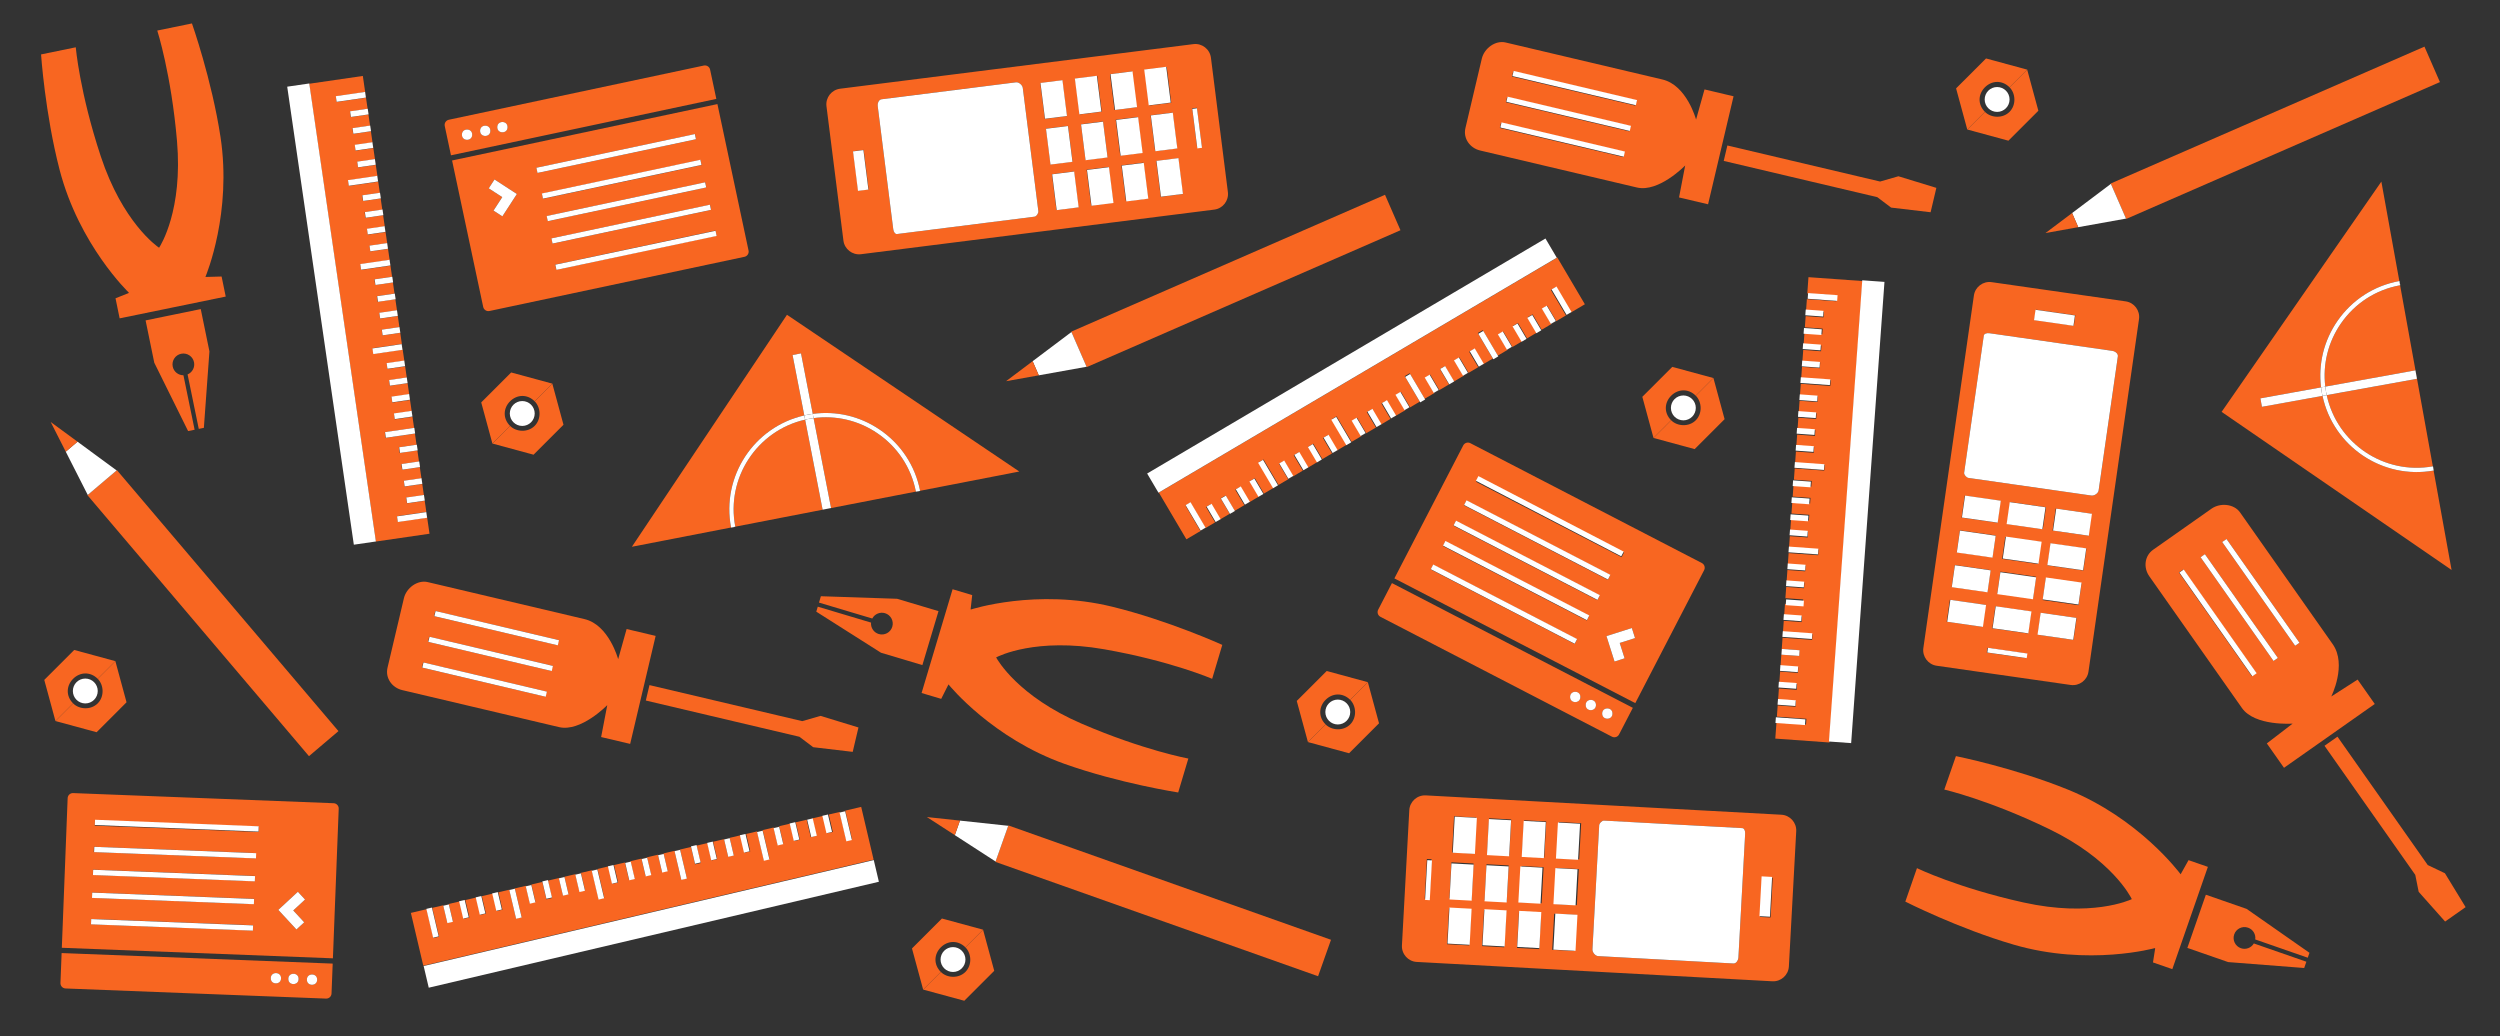 <?xml version="1.0" encoding="utf-8"?>
<!-- Generator: Adobe Illustrator 16.0.4, SVG Export Plug-In . SVG Version: 6.00 Build 0)  -->
<!DOCTYPE svg PUBLIC "-//W3C//DTD SVG 1.1//EN" "http://www.w3.org/Graphics/SVG/1.1/DTD/svg11.dtd">
<svg version="1.1" id="Ebene_1" xmlns="http://www.w3.org/2000/svg" xmlns:xlink="http://www.w3.org/1999/xlink" x="0px" y="0px"
	 width="760.707px" height="315.257px" viewBox="0 0 760.707 315.257" enable-background="new 0 0 760.707 315.257"
	 xml:space="preserve">
<rect x="0" y="0" width="760.707" height="315.257" fill="#333333" stroke="none"/>
<g id="Ebene_1_1_">
</g>
<g id="Ebene_2" display="none">
</g>
<g id="Ebene_3">
	<g>
		<g>
			<path fill="none" d="M256.642,73.214l-5.161-40.881c-0.331-2.605,1.533-5.006,4.136-5.336l107.516-13.57
				c2.603-0.332,5.004,1.531,5.332,4.137l5.161,40.883c0.328,2.605-1.532,5.004-4.136,5.332L261.976,77.353
				C259.371,77.681,256.969,75.82,256.642,73.214z"/>
			<path fill="#F86621" d="M369.489,63.779c2.604-0.328,4.465-2.727,4.137-5.332l-5.16-40.883c-0.33-2.604-2.729-4.469-5.332-4.137
				l-107.516,13.57c-2.604,0.328-4.467,2.73-4.136,5.336l5.161,40.881c0.326,2.604,2.727,4.467,5.333,4.139L369.489,63.779z
				 M321.46,63.908l-1.376-10.896l6.691-0.846l1.376,10.898L321.46,63.908z M332.016,62.535L330.64,51.64l6.691-0.846l1.377,10.895
				L332.016,62.535z M342.606,61.226l-1.377-10.896l6.694-0.846l1.376,10.896L342.606,61.226z M319.665,50.039l-1.374-10.896
				l6.693-0.846l1.375,10.896L319.665,50.039z M359.891,59.044l-6.693,0.846l-1.377-10.896l6.693-0.846L359.891,59.044z
				 M330.307,48.691l-1.374-10.895l6.693-0.848l1.375,10.896L330.307,48.691z M340.864,47.328l-1.376-10.896l6.691-0.844
				l1.377,10.895L340.864,47.328z M351.485,45.994l-1.375-10.896l6.693-0.844l1.373,10.895L351.485,45.994z M365.708,44.808
				l-1.421,0.18l-1.518-12.021l1.42-0.182L365.708,44.808z M355.02,20.384l1.377,10.895l-6.693,0.846l-1.377-10.896L355.02,20.384z
				 M344.434,21.726l1.379,10.896l-6.693,0.846l-1.378-10.896L344.434,21.726z M333.875,23.083l1.374,10.896l-6.693,0.844
				l-1.374-10.896L333.875,23.083z M324.615,35.33l-6.694,0.846l-1.376-10.896l6.693-0.846L324.615,35.33z M259.622,45.996
				l3.172-0.4l1.517,12.023l-3.172,0.402L259.622,45.996z M271.814,69.822l-0.059-0.463l-0.215-1.695l-2.443-19.355l-0.14-1.117
				l-1.878-14.881c-0.108-0.867,0.292-1.994,1.159-2.105l40.911-5.162c0.865-0.109,1.958,0.828,2.067,1.693l2.825,22.396
				l0.141,1.115l1.496,11.838l0.215,1.701l0.061,0.461c0.075,0.615-0.562,1.605-1.172,1.682l-0.464,0.059l-40.911,5.166l-0.46,0.057
				C272.332,71.291,271.892,70.437,271.814,69.822z"/>
			<path fill="#FFFFFF" d="M314.317,65.99l0.464-0.059c0.612-0.076,1.249-1.064,1.172-1.682l-0.059-0.461l-0.215-1.699l-1.496-11.84
				l-0.141-1.115l-2.827-22.396c-0.109-0.865-1.2-1.805-2.067-1.691l-40.911,5.16c-0.867,0.111-1.267,1.236-1.157,2.105
				l1.876,14.881l0.14,1.117l2.443,19.355l0.215,1.695l0.061,0.463c0.075,0.613,0.516,1.471,1.13,1.391l0.46-0.059L314.317,65.99z"
				/>
			
				<rect x="260.345" y="45.752" transform="matrix(0.992 -0.125 0.125 0.992 -4.427 33.223)" fill="#FFFFFF" width="3.196" height="12.119"/>
			
				<rect x="363.544" y="32.791" transform="matrix(-0.992 0.126 -0.126 -0.992 730.516 31.695)" fill="#FFFFFF" width="1.432" height="12.119"/>
			
				<rect x="317.212" y="24.794" transform="matrix(-0.992 0.125 -0.125 -0.992 642.439 20.234)" fill="#FFFFFF" width="6.746" height="10.981"/>
			
				<rect x="318.98" y="38.702" transform="matrix(0.992 -0.125 0.125 0.992 -2.996 40.666)" fill="#FFFFFF" width="6.746" height="10.983"/>
			
				<rect x="318.668" y="54.639" transform="matrix(-0.125 -0.992 0.992 -0.125 307.167 386.882)" fill="#FFFFFF" width="10.985" height="6.744"/>
			
				<rect x="325.705" y="25.599" transform="matrix(0.125 0.992 -0.992 0.125 318.433 -303.244)" fill="#FFFFFF" width="10.983" height="6.746"/>
			
				<rect x="327.493" y="39.46" transform="matrix(-0.125 -0.992 0.992 -0.125 332.11 378.561)" fill="#FFFFFF" width="10.985" height="6.746"/>
			
				<rect x="329.201" y="53.31" transform="matrix(-0.125 -0.992 0.992 -0.125 320.394 395.838)" fill="#FFFFFF" width="10.981" height="6.745"/>
			
				<rect x="336.288" y="24.231" transform="matrix(0.126 0.992 -0.992 0.126 326.272 -314.937)" fill="#FFFFFF" width="10.983" height="6.747"/>
			
				<rect x="338.031" y="38.099" transform="matrix(-0.125 -0.992 0.992 -0.125 345.455 387.484)" fill="#FFFFFF" width="10.985" height="6.744"/>
			
				<rect x="339.782" y="51.994" transform="matrix(-0.125 -0.992 0.992 -0.125 333.608 404.859)" fill="#FFFFFF" width="10.985" height="6.748"/>
			
				<rect x="346.858" y="22.862" transform="matrix(0.125 0.992 -0.992 0.125 334.179 -326.622)" fill="#FFFFFF" width="10.981" height="6.745"/>
			
				<rect x="348.693" y="36.722" transform="matrix(-0.125 -0.992 0.992 -0.125 358.708 396.514)" fill="#FFFFFF" width="10.985" height="6.746"/>
			
				<rect x="352.495" y="48.499" transform="matrix(-0.992 0.125 -0.125 -0.992 715.695 63.053)" fill="#FFFFFF" width="6.747" height="10.983"/>
		</g>
		<g>
			<path fill="none" d="M546.56,252.931l-2.236,41.145c-0.143,2.623-2.404,4.652-5.023,4.51l-108.211-5.885
				c-2.619-0.141-4.648-2.404-4.504-5.025l2.236-41.146c0.145-2.621,2.402-4.65,5.023-4.506l108.205,5.883
				C544.673,248.05,546.707,250.31,546.56,252.931z"/>
			<path fill="#F86621" d="M433.847,242.023c-2.621-0.145-4.883,1.885-5.023,4.506l-2.238,41.146
				c-0.143,2.621,1.885,4.885,4.506,5.025l108.209,5.887c2.619,0.143,4.883-1.887,5.023-4.51l2.236-41.146
				c0.146-2.619-1.885-4.881-4.508-5.023L433.847,242.023z M481.125,250.49l-0.596,10.971l-6.734-0.367l0.596-10.971L481.125,250.49
				z M470.494,249.953l-0.598,10.967l-6.734-0.365l0.596-10.967L470.494,249.953z M459.837,249.345l-0.596,10.969l-6.736-0.367
				l0.596-10.969L459.837,249.345z M480.408,264.458l-0.6,10.967l-6.734-0.365l0.598-10.967L480.408,264.458z M442.443,248.398
				l6.734,0.365l-0.596,10.969l-6.736-0.365L442.443,248.398z M469.697,263.876l-0.6,10.969l-6.734-0.365l0.598-10.967
				L469.697,263.876z M459.068,263.332l-0.6,10.969l-6.732-0.367l0.596-10.967L459.068,263.332z M448.376,262.742l-0.598,10.971
				l-6.736-0.367l0.6-10.969L448.376,262.742z M434.171,261.363l1.43,0.078l-0.658,12.102l-1.43-0.076L434.171,261.363z
				 M440.318,287.308l0.596-10.967l6.732,0.365l-0.594,10.967L440.318,287.308z M450.97,287.88l0.596-10.969l6.734,0.367
				l-0.594,10.967L450.97,287.88z M461.603,288.435l0.6-10.969l6.734,0.367l-0.598,10.967L461.603,288.435z M472.906,278.042
				l6.736,0.369l-0.598,10.967l-6.736-0.367L472.906,278.042z M538.757,279.179l-3.191-0.174l0.658-12.104l3.191,0.174
				L538.757,279.179z M531.027,253.554L531,254.023l-0.092,1.705l-1.061,19.48l-0.062,1.125l-0.814,14.979
				c-0.047,0.869-0.643,1.908-1.516,1.861l-41.174-2.24c-0.871-0.047-1.779-1.166-1.73-2.037l1.229-22.541l0.061-1.123l0.646-11.914
				l0.092-1.711l0.023-0.467c0.037-0.617,0.84-1.479,1.453-1.445l0.469,0.027l41.174,2.238l0.463,0.025
				C530.781,252.019,531.058,252.937,531.027,253.554z"/>
			<path fill="#FFFFFF" d="M488.525,249.72l-0.471-0.027c-0.613-0.031-1.418,0.826-1.453,1.445l-0.021,0.465l-0.094,1.713
				l-0.646,11.914l-0.061,1.123l-1.229,22.541c-0.049,0.871,0.857,1.99,1.73,2.035l41.174,2.242
				c0.873,0.047,1.469-0.992,1.516-1.863l0.816-14.977l0.061-1.125l1.062-19.48l0.092-1.705l0.021-0.469
				c0.037-0.617-0.244-1.535-0.861-1.568l-0.463-0.027L488.525,249.72z"/>
			
				<rect x="535.876" y="266.983" transform="matrix(-0.999 -0.054 0.054 -0.999 1059.487 574.594)" fill="#FFFFFF" width="3.196" height="12.119"/>
			
				<rect x="433.867" y="261.442" transform="matrix(0.999 0.055 -0.055 0.999 15.243 -23.314)" fill="#FFFFFF" width="1.432" height="12.117"/>
			
				<rect x="472.607" y="278.236" transform="matrix(0.999 0.054 -0.054 0.999 16.148 -25.486)" fill="#FFFFFF" width="6.746" height="10.979"/>
			
				<rect x="473.32" y="264.255" transform="matrix(-0.999 -0.054 0.054 -0.999 937.997 565.039)" fill="#FFFFFF" width="6.746" height="10.983"/>
			
				<rect x="471.949" y="252.452" transform="matrix(-0.055 0.999 -0.999 -0.055 758.945 -206.943)" fill="#FFFFFF" width="10.985" height="6.744"/>
			
				<rect x="459.813" y="279.744" transform="matrix(0.054 -0.999 0.999 0.054 157.373 732.383)" fill="#FFFFFF" width="10.985" height="6.744"/>
			
				<rect x="460.507" y="265.822" transform="matrix(-0.055 0.999 -0.999 -0.055 760.236 -181.409)" fill="#FFFFFF" width="10.981" height="6.746"/>
			
				<rect x="461.294" y="251.843" transform="matrix(-0.054 0.999 -0.999 -0.054 746.866 -197.087)" fill="#FFFFFF" width="10.981" height="6.744"/>
			
				<rect x="449.164" y="279.168" transform="matrix(0.054 -0.999 0.999 0.054 147.953 721.262)" fill="#FFFFFF" width="10.985" height="6.746"/>
			
				<rect x="449.909" y="265.296" transform="matrix(-0.054 0.999 -0.999 -0.054 748.372 -171.493)" fill="#FFFFFF" width="10.985" height="6.746"/>
			
				<rect x="450.647" y="251.243" transform="matrix(-0.054 0.999 -0.999 -0.054 735.117 -187.044)" fill="#FFFFFF" width="10.985" height="6.748"/>
			
				<rect x="438.533" y="278.668" transform="matrix(0.054 -0.999 0.999 0.054 138.386 710.165)" fill="#FFFFFF" width="10.981" height="6.746"/>
			
				<rect x="439.185" y="264.69" transform="matrix(-0.054 0.999 -0.999 -0.054 736.54 -161.368)" fill="#FFFFFF" width="10.983" height="6.746"/>
			
				<rect x="442.106" y="248.619" transform="matrix(0.999 0.054 -0.054 0.999 14.411 -23.745)" fill="#FFFFFF" width="6.746" height="10.983"/>
		</g>
		<g>
			<path fill="none" d="M606.025,85.857l40.789,5.848c2.6,0.371,4.422,2.805,4.049,5.402l-15.379,107.271
				c-0.371,2.598-2.805,4.42-5.402,4.047l-40.791-5.85c-2.598-0.373-4.418-2.803-4.047-5.4l15.381-107.271
				C600.998,87.306,603.427,85.482,606.025,85.857z"/>
			<path fill="#F86621" d="M585.246,197.173c-0.373,2.6,1.447,5.027,4.045,5.4l40.791,5.852c2.598,0.369,5.031-1.449,5.402-4.049
				l15.379-107.27c0.373-2.6-1.447-5.031-4.049-5.402l-40.789-5.848c-2.596-0.375-5.027,1.445-5.4,4.047L585.246,197.173z
				 M597.837,150.826l10.875,1.561l-0.959,6.676l-10.875-1.559L597.837,150.826z M596.367,161.369l10.873,1.559l-0.957,6.678
				l-10.873-1.559L596.367,161.369z M594.826,171.927l10.873,1.557l-0.957,6.68l-10.875-1.559L594.826,171.927z M611.689,152.767
				l10.871,1.561l-0.957,6.68l-10.871-1.561L611.689,152.767z M592.351,189.173l0.957-6.68l10.873,1.559l-0.957,6.68
				L592.351,189.173z M610.169,163.386l10.871,1.561l-0.957,6.678l-10.871-1.561L610.169,163.386z M608.689,173.927l10.873,1.559
				l-0.957,6.676l-10.873-1.559L608.689,173.927z M607.162,184.523l10.875,1.559l-0.959,6.68l-10.873-1.562L607.162,184.523z
				 M604.541,198.552l0.201-1.418l11.996,1.721l-0.203,1.416L604.541,198.552z M630.923,194.712l-10.871-1.559l0.957-6.676
				l10.871,1.557L630.923,194.712z M632.431,184.15l-10.873-1.557l0.957-6.68l10.873,1.559L632.431,184.15z M633.917,173.607
				l-10.871-1.561l0.959-6.678l10.871,1.561L633.917,173.607z M624.562,161.435l0.957-6.678l10.873,1.557l-0.957,6.68
				L624.562,161.435z M631.484,95.937l-0.453,3.166l-11.996-1.721l0.453-3.166L631.484,95.937z M605.281,101.386l0.461,0.066
				l1.693,0.24l19.312,2.771l1.115,0.158l14.846,2.131c0.865,0.123,1.846,0.809,1.723,1.674l-5.855,40.816
				c-0.121,0.865-1.316,1.67-2.18,1.545l-22.346-3.205l-1.113-0.16l-11.812-1.691l-1.695-0.242l-0.461-0.062
				c-0.611-0.092-1.396-0.967-1.311-1.576l0.066-0.463l5.854-40.818l0.064-0.459C603.728,101.498,604.667,101.298,605.281,101.386z"
				/>
			<path fill="#FFFFFF" d="M597.722,143.386l-0.066,0.463c-0.086,0.609,0.697,1.486,1.311,1.576l0.461,0.064l1.695,0.242
				l11.812,1.693l1.113,0.158l22.346,3.203c0.863,0.125,2.059-0.678,2.18-1.545l5.855-40.816c0.123-0.865-0.857-1.551-1.723-1.672
				l-14.846-2.131l-1.115-0.16l-19.312-2.771l-1.693-0.24l-0.463-0.064c-0.611-0.09-1.551,0.107-1.639,0.723l-0.066,0.459
				L597.722,143.386z"/>
			
				<rect x="623.702" y="90.606" transform="matrix(-0.142 0.99 -0.99 -0.142 809.634 -508.616)" fill="#FFFFFF" width="3.196" height="12.119"/>
			
				<rect x="609.942" y="192.658" transform="matrix(0.142 -0.99 0.99 0.142 327.357 775.026)" fill="#FFFFFF" width="1.432" height="12.117"/>
			
				<rect x="627.129" y="153.438" transform="matrix(0.142 -0.99 0.99 0.142 383.759 760.519)" fill="#FFFFFF" width="6.748" height="10.982"/>
			
				<rect x="613.246" y="151.384" transform="matrix(-0.142 0.99 -0.99 -0.142 859.363 -431.261)" fill="#FFFFFF" width="6.748" height="10.984"/>
			
				<rect x="597.309" y="151.564" transform="matrix(0.99 0.142 -0.142 0.99 28.126 -84.067)" fill="#FFFFFF" width="10.984" height="6.744"/>
			
				<rect x="623.456" y="166.124" transform="matrix(-0.99 -0.142 0.142 -0.99 1227.481 426.524)" fill="#FFFFFF" width="10.984" height="6.748"/>
			
				<rect x="609.681" y="164.157" transform="matrix(0.99 0.142 -0.142 0.99 30.091 -85.815)" fill="#FFFFFF" width="10.983" height="6.744"/>
			
				<rect x="595.788" y="162.129" transform="matrix(0.99 0.142 -0.142 0.99 29.574 -83.658)" fill="#FFFFFF" width="10.982" height="6.744"/>
			
				<rect x="621.985" y="176.658" transform="matrix(-0.99 -0.142 0.142 -0.99 1223.116 447.156)" fill="#FFFFFF" width="10.986" height="6.746"/>
			
				<rect x="608.151" y="174.654" transform="matrix(0.99 0.142 -0.142 0.99 31.417 -85.154)" fill="#FFFFFF" width="10.986" height="6.744"/>
			
				<rect x="594.262" y="172.653" transform="matrix(0.99 0.142 -0.142 0.99 31.046 -83.321)" fill="#FFFFFF" width="10.984" height="6.748"/>
			
				<rect x="620.471" y="187.258" transform="matrix(-0.99 -0.142 0.142 -0.99 1218.526 468.182)" fill="#FFFFFF" width="10.98" height="6.744"/>
			
				<rect x="606.634" y="185.242" transform="matrix(0.99 0.142 -0.142 0.99 33.005 -85.051)" fill="#FFFFFF" width="10.984" height="6.746"/>
			
				<rect x="594.919" y="181.179" transform="matrix(0.142 -0.99 0.99 0.142 328.655 752.44)" fill="#FFFFFF" width="6.748" height="10.982"/>
		</g>
		<g>
			<polygon fill="none" points="352.616,149.884 349.172,144.044 349.172,144.042 349.172,144.042 470.419,72.525 482.25,92.582 
				361.002,164.099 			"/>
			<path fill="#F86621" d="M482.25,92.582l-11.83-20.057l-121.247,71.518l0,0l121.247-71.516l3.443,5.842l-121.248,71.518
				l8.386,14.215L482.25,92.582z M471.91,88.216l1.502-0.887l4.57,7.75l-1.504,0.887L471.91,88.216z M469.277,93.916l1.502-0.885
				l2.756,4.674l-1.5,0.889L469.277,93.916z M464.828,96.542l1.502-0.887l2.756,4.672l-1.502,0.887L464.828,96.542z M460.378,99.166
				l1.502-0.887l2.758,4.674l-1.502,0.887L460.378,99.166z M455.931,101.789l1.502-0.887l2.76,4.674l-1.502,0.885L455.931,101.789z
				 M449.669,101.335l1.502-0.887l4.57,7.75l-1.502,0.887L449.669,101.335z M447.037,107.037l1.502-0.887l2.758,4.674l-1.502,0.885
				L447.037,107.037z M442.587,109.66l1.502-0.887l2.758,4.674l-1.504,0.887L442.587,109.66z M438.138,112.283l1.502-0.885
				l2.76,4.672l-1.502,0.887L438.138,112.283z M433.693,114.91l1.502-0.889l2.756,4.672l-1.502,0.887L433.693,114.91z
				 M427.429,114.455l1.5-0.887l4.572,7.75L432,122.205L427.429,114.455z M424.796,120.156l1.5-0.887l2.758,4.672l-1.502,0.887
				L424.796,120.156z M420.348,122.779l1.501-0.887l2.76,4.672l-1.502,0.887L420.348,122.779z M415.901,125.402l1.502-0.885
				l2.757,4.672l-1.502,0.885L415.901,125.402z M411.455,128.027l1.502-0.887l2.756,4.672l-1.502,0.887L411.455,128.027z
				 M405.19,127.574l1.502-0.887l4.57,7.75l-1.503,0.885L405.19,127.574z M402.557,133.271l1.504-0.885l2.754,4.674l-1.502,0.887
				L402.557,133.271z M398.108,135.898l1.502-0.887l2.759,4.674l-1.502,0.887L398.108,135.898z M393.662,138.521l1.502-0.887
				l2.756,4.674l-1.5,0.885L393.662,138.521z M389.212,141.144l1.502-0.885l2.757,4.672l-1.502,0.887L389.212,141.144z
				 M382.953,140.693l1.5-0.887l4.571,7.75l-1.502,0.885L382.953,140.693z M380.319,146.394l1.502-0.887l2.757,4.672l-1.502,0.887
				L380.319,146.394z M375.87,149.017l1.503-0.887l2.755,4.672l-1.502,0.887L375.87,149.017z M371.42,151.64l1.502-0.887
				l2.756,4.674l-1.502,0.887L371.42,151.64z M366.973,154.263l1.502-0.887l2.757,4.674l-1.502,0.887L366.973,154.263z
				 M362.211,152.925l4.572,7.75l-1.503,0.887l-4.571-7.75L362.211,152.925z"/>
			
				<rect x="359.285" y="156.376" transform="matrix(0.508 0.861 -0.861 0.508 314.381 -235.975)" fill="#FFFFFF" width="8.996" height="1.744"/>
			
				<rect x="385.078" y="139.604" transform="matrix(0.861 -0.508 0.508 0.861 -19.663 216.225)" fill="#FFFFFF" width="1.744" height="8.997"/>
			
				<rect x="368.2" y="153.453" transform="matrix(0.862 -0.508 0.508 0.862 -28.19 208.936)" fill="#FFFFFF" width="1.743" height="5.426"/>
			
				<rect x="372.67" y="150.833" transform="matrix(0.861 -0.509 0.509 0.861 -26.145 211.512)" fill="#FFFFFF" width="1.742" height="5.427"/>
			
				<rect x="377.09" y="148.177" transform="matrix(0.862 -0.508 0.508 0.862 -24.282 212.718)" fill="#FFFFFF" width="1.743" height="5.424"/>
			
				<rect x="381.538" y="145.553" transform="matrix(0.861 -0.508 0.508 0.861 -22.271 215.003)" fill="#FFFFFF" width="1.744" height="5.426"/>
			
				<rect x="407.348" y="126.513" transform="matrix(0.861 -0.508 0.508 0.861 -9.914 225.729)" fill="#FFFFFF" width="1.744" height="8.996"/>
			
				<rect x="390.463" y="140.33" transform="matrix(0.861 -0.509 0.509 0.861 -18.354 218.932)" fill="#FFFFFF" width="1.743" height="5.426"/>
			
				<rect x="394.891" y="137.713" transform="matrix(0.862 -0.508 0.508 0.862 -16.507 220.305)" fill="#FFFFFF" width="1.743" height="5.425"/>
			
				<rect x="399.328" y="135.059" transform="matrix(0.861 -0.508 0.508 0.861 -14.465 222.59)" fill="#FFFFFF" width="1.744" height="5.426"/>
			
				<rect x="403.781" y="132.473" transform="matrix(0.862 -0.508 0.508 0.862 -12.617 224.092)" fill="#FFFFFF" width="1.743" height="5.424"/>
			
				<rect x="429.59" y="113.402" transform="matrix(0.861 -0.509 0.509 0.861 -0.027 235.706)" fill="#FFFFFF" width="1.741" height="8.999"/>
			
				<rect x="412.674" y="127.2" transform="matrix(0.861 -0.508 0.508 0.861 -8.655 228.116)" fill="#FFFFFF" width="1.741" height="5.423"/>
			
				<rect x="417.133" y="124.596" transform="matrix(0.862 -0.508 0.508 0.862 -6.772 229.779)" fill="#FFFFFF" width="1.743" height="5.427"/>
			
				<rect x="421.57" y="121.952" transform="matrix(0.862 -0.508 0.508 0.862 -4.816 231.666)" fill="#FFFFFF" width="1.743" height="5.425"/>
			
				<rect x="426.016" y="119.33" transform="matrix(0.861 -0.508 0.508 0.861 -2.806 233.804)" fill="#FFFFFF" width="1.741" height="5.424"/>
			
				<rect x="451.832" y="100.285" transform="matrix(0.861 -0.509 0.509 0.861 9.757 245.207)" fill="#FFFFFF" width="1.741" height="8.999"/>
			
				<rect x="434.914" y="114.085" transform="matrix(0.861 -0.508 0.508 0.861 1.093 237.596)" fill="#FFFFFF" width="1.741" height="5.423"/>
			
				<rect x="439.394" y="111.479" transform="matrix(0.861 -0.509 0.509 0.861 3.158 239.934)" fill="#FFFFFF" width="1.742" height="5.427"/>
			
				<rect x="443.82" y="108.855" transform="matrix(0.861 -0.508 0.508 0.861 4.985 241.396)" fill="#FFFFFF" width="1.741" height="5.423"/>
			
				<rect x="448.268" y="106.232" transform="matrix(0.862 -0.508 0.508 0.862 6.857 243.041)" fill="#FFFFFF" width="1.743" height="5.425"/>
			
				<rect x="474.051" y="87.167" transform="matrix(0.862 -0.508 0.508 0.862 19.196 253.736)" fill="#FFFFFF" width="1.743" height="8.995"/>
			
				<rect x="457.185" y="100.93" transform="matrix(0.861 -0.508 0.508 0.861 10.864 247.087)" fill="#FFFFFF" width="1.741" height="5.425"/>
			
				<rect x="461.6" y="98.333" transform="matrix(0.861 -0.508 0.508 0.861 12.854 249.149)" fill="#FFFFFF" width="1.744" height="5.426"/>
			
				<rect x="466.082" y="95.73" transform="matrix(0.861 -0.508 0.508 0.861 14.8 251.065)" fill="#FFFFFF" width="1.744" height="5.425"/>
			
				<rect x="470.563" y="93.078" transform="matrix(0.861 -0.508 0.508 0.861 16.708 252.795)" fill="#FFFFFF" width="1.741" height="5.426"/>
			<polygon fill="#FFFFFF" points="352.635,149.875 349.189,144.033 349.189,144.033 			"/>
			
				<rect x="341.126" y="107.845" transform="matrix(0.861 -0.508 0.508 0.861 0.559 224.521)" fill="#FFFFFF" width="140.768" height="6.783"/>
		</g>
		<g>
			<polygon fill="none" points="566.744,85.517 573.507,86.003 573.507,86.005 573.507,86.005 563.417,226.412 540.193,224.742 
				550.283,84.333 			"/>
			<path fill="#F86621" d="M540.195,224.742l23.223,1.67l10.09-140.406l0,0l-10.09,140.404l-6.766-0.484l10.092-140.406
				l-16.461-1.184L540.195,224.742z M549.666,218.714l-0.125,1.74l-8.975-0.645l0.125-1.74L549.666,218.714z M546.47,213.31
				l-0.125,1.738l-5.412-0.389l0.123-1.74L546.47,213.31z M546.839,208.156l-0.125,1.74l-5.41-0.387l0.125-1.74L546.839,208.156z
				 M547.208,203.007l-0.125,1.738l-5.412-0.389l0.125-1.738L547.208,203.007z M547.582,197.855l-0.125,1.74l-5.41-0.389
				l0.123-1.738L547.582,197.855z M551.511,192.962l-0.125,1.738l-8.973-0.646l0.127-1.738L551.511,192.962z M548.322,187.554
				l-0.125,1.74l-5.412-0.389l0.125-1.74L548.322,187.554z M548.691,182.404l-0.123,1.738l-5.412-0.387l0.123-1.74L548.691,182.404z
				 M549.06,177.251l-0.125,1.74l-5.408-0.389l0.123-1.74L549.06,177.251z M549.429,172.103l-0.125,1.736l-5.41-0.389l0.123-1.738
				L549.429,172.103z M553.363,167.207l-0.125,1.738l-8.975-0.643l0.125-1.74L553.363,167.207z M550.169,161.8l-0.125,1.738
				l-5.412-0.387l0.127-1.742L550.169,161.8z M550.541,156.65l-0.125,1.738l-5.41-0.389l0.123-1.738L550.541,156.65z M550.908,151.5
				l-0.123,1.738l-5.412-0.389l0.127-1.738L550.908,151.5z M551.279,146.347l-0.127,1.74l-5.408-0.391l0.125-1.736L551.279,146.347z
				 M555.21,141.453l-0.123,1.74l-8.973-0.645l0.125-1.738L555.21,141.453z M552.021,136.046l-0.127,1.74l-5.41-0.393l0.125-1.738
				L552.021,136.046z M552.39,130.894l-0.127,1.742l-5.41-0.393l0.123-1.736L552.39,130.894z M552.759,125.744l-0.125,1.74
				l-5.41-0.389l0.125-1.738L552.759,125.744z M553.128,120.593l-0.123,1.738l-5.412-0.389l0.125-1.74L553.128,120.593z
				 M557.062,115.699l-0.125,1.738l-8.975-0.645l0.125-1.738L557.062,115.699z M553.867,110.292l-0.123,1.738l-5.41-0.389
				l0.125-1.74L553.867,110.292z M554.238,105.142l-0.125,1.738l-5.412-0.391l0.127-1.738L554.238,105.142z M554.609,99.99
				l-0.125,1.738l-5.412-0.389l0.125-1.74L554.609,99.99z M554.98,94.839l-0.123,1.738l-5.414-0.389l0.125-1.74L554.98,94.839z
				 M558.789,91.681l-8.977-0.645l0.129-1.738l8.971,0.645L558.789,91.681z"/>
			
				<rect x="549.832" y="89.64" transform="matrix(-0.997 -0.072 0.072 -0.997 1100.745 220.517)" fill="#FFFFFF" width="8.994" height="1.745"/>
			
				<rect x="551.654" y="111.768" transform="matrix(-0.072 0.997 -0.997 -0.072 708.08 -426.511)" fill="#FFFFFF" width="1.745" height="8.996"/>
			
				<rect x="551.334" y="92.8" transform="matrix(-0.072 0.997 -0.997 -0.072 687.08 -448.42)" fill="#FFFFFF" width="1.743" height="5.426"/>
			
				<rect x="550.962" y="97.925" transform="matrix(-0.071 0.998 -0.998 -0.071 691.185 -442.712)" fill="#FFFFFF" width="1.743" height="5.426"/>
			
				<rect x="550.578" y="103.095" transform="matrix(-0.072 0.997 -0.997 -0.072 696.495 -436.646)" fill="#FFFFFF" width="1.745" height="5.424"/>
			
				<rect x="550.246" y="108.303" transform="matrix(-0.073 0.997 -0.997 -0.073 701.937 -430.567)" fill="#FFFFFF" width="1.745" height="5.423"/>
			
				<rect x="549.785" y="137.527" transform="matrix(-0.073 0.997 -0.997 -0.073 732.37 -396.841)" fill="#FFFFFF" width="1.745" height="8.995"/>
			
				<rect x="549.465" y="118.557" transform="matrix(-0.073 0.997 -0.997 -0.073 711.37 -418.772)" fill="#FFFFFF" width="1.743" height="5.425"/>
			
				<rect x="549.133" y="123.729" transform="matrix(-0.072 0.997 -0.997 -0.072 715.526 -413.092)" fill="#FFFFFF" width="1.745" height="5.424"/>
			
				<rect x="548.727" y="128.846" transform="matrix(-0.072 0.997 -0.997 -0.072 720.197 -407.201)" fill="#FFFFFF" width="1.745" height="5.428"/>
			
				<rect x="548.372" y="133.999" transform="matrix(-0.072 0.997 -0.997 -0.072 724.997 -401.312)" fill="#FFFFFF" width="1.743" height="5.424"/>
			
				<rect x="547.965" y="163.289" transform="matrix(-0.072 0.997 -0.997 -0.072 755.555 -367.603)" fill="#FFFFFF" width="1.743" height="8.994"/>
			
				<rect x="547.631" y="144.282" transform="matrix(-0.071 0.998 -0.998 -0.071 733.901 -389.744)" fill="#FFFFFF" width="1.741" height="5.426"/>
			
				<rect x="547.279" y="149.455" transform="matrix(-0.071 0.998 -0.998 -0.071 738.642 -383.87)" fill="#FFFFFF" width="1.743" height="5.426"/>
			
				<rect x="546.922" y="154.637" transform="matrix(-0.071 0.998 -0.998 -0.071 743.431 -377.964)" fill="#FFFFFF" width="1.743" height="5.428"/>
			
				<rect x="546.521" y="159.76" transform="matrix(-0.072 0.997 -0.997 -0.072 748.707 -371.857)" fill="#FFFFFF" width="1.743" height="5.424"/>
			
				<rect x="546.098" y="189.032" transform="matrix(-0.072 0.997 -0.997 -0.072 779.233 -338.149)" fill="#FFFFFF" width="1.743" height="8.998"/>
			
				<rect x="545.794" y="170.072" transform="matrix(-0.072 0.997 -0.997 -0.072 758.255 -360.064)" fill="#FFFFFF" width="1.741" height="5.422"/>
			
				<rect x="545.428" y="175.237" transform="matrix(-0.072 0.997 -0.997 -0.072 762.974 -354.179)" fill="#FFFFFF" width="1.743" height="5.426"/>
			
				<rect x="545.064" y="180.376" transform="matrix(-0.07 0.998 -0.998 -0.07 767.073 -348.576)" fill="#FFFFFF" width="1.745" height="5.424"/>
			
				<rect x="544.688" y="185.539" transform="matrix(-0.072 0.997 -0.997 -0.072 772.414 -342.419)" fill="#FFFFFF" width="1.745" height="5.424"/>
			
				<rect x="544.248" y="214.759" transform="matrix(-0.071 0.998 -0.998 -0.071 802.321 -309.019)" fill="#FFFFFF" width="1.743" height="8.999"/>
			<polygon fill="#FFFFFF" points="547.595,197.857 547.468,199.591 542.058,199.207 542.183,197.464 			"/>
			
				<rect x="543.537" y="200.969" transform="matrix(-0.073 0.997 -0.997 -0.073 787.203 -324.445)" fill="#FFFFFF" width="1.743" height="5.425"/>
			
				<rect x="543.193" y="206.132" transform="matrix(-0.072 0.997 -0.997 -0.072 791.311 -318.881)" fill="#FFFFFF" width="1.747" height="5.424"/>
			
				<rect x="542.796" y="211.267" transform="matrix(-0.073 0.997 -0.997 -0.073 796.68 -312.657)" fill="#FFFFFF" width="1.743" height="5.426"/>
			<polygon fill="#FFFFFF" points="566.742,85.539 573.505,86.023 573.505,86.023 			"/>
			
				<rect x="494.688" y="152.6" transform="matrix(-0.072 0.997 -0.997 -0.072 761.17 -396.442)" fill="#FFFFFF" width="140.765" height="6.781"/>
		</g>
		<g>
			<polygon fill="none" points="114.36,164.787 107.651,165.765 107.65,165.763 107.65,165.763 87.361,26.466 110.403,23.109 
				130.692,162.408 			"/>
			<path fill="#F86621" d="M110.402,23.109L87.36,26.464l20.29,139.299l0,0L87.361,26.466l6.71-0.979l20.289,139.297l16.333-2.379
				L110.402,23.109z M102.446,31.029l-0.251-1.727l8.904-1.297l0.252,1.727L102.446,31.029z M106.726,35.623l-0.251-1.725
				l5.371-0.783l0.251,1.727L106.726,35.623z M107.472,40.734l-0.251-1.725l5.367-0.783l0.251,1.727L107.472,40.734z
				 M108.215,45.843l-0.251-1.725l5.369-0.783l0.251,1.725L108.215,45.843z M108.96,50.955l-0.252-1.727l5.37-0.783l0.251,1.727
				L108.96,50.955z M106.17,56.578l-0.252-1.725l8.904-1.297l0.251,1.725L106.17,56.578z M110.449,61.175l-0.252-1.727l5.37-0.783
				l0.251,1.727L110.449,61.175z M111.193,66.285l-0.252-1.727l5.37-0.781l0.251,1.727L111.193,66.285z M111.938,71.394
				l-0.251-1.725l5.368-0.783l0.252,1.727L111.938,71.394z M112.684,76.505l-0.253-1.727l5.367-0.783l0.252,1.727L112.684,76.505z
				 M109.892,82.13l-0.252-1.727l8.905-1.297l0.251,1.725L109.892,82.13z M114.171,86.726L113.92,85l5.368-0.783l0.252,1.727
				L114.171,86.726z M114.916,91.833l-0.251-1.725l5.368-0.783l0.252,1.727L114.916,91.833z M115.661,96.945l-0.251-1.725
				l5.367-0.783l0.251,1.727L115.661,96.945z M116.405,102.056l-0.251-1.727l5.367-0.781l0.251,1.725L116.405,102.056z
				 M113.616,107.681l-0.252-1.727l8.902-1.297l0.251,1.727L113.616,107.681z M117.892,112.275l-0.25-1.727l5.369-0.779l0.251,1.725
				L117.892,112.275z M118.638,117.386l-0.251-1.727l5.369-0.781l0.252,1.725L118.638,117.386z M119.382,122.496l-0.251-1.725
				l5.369-0.783l0.252,1.727L119.382,122.496z M120.127,127.607l-0.251-1.727l5.369-0.781l0.251,1.727L120.127,127.607z
				 M117.337,133.232l-0.252-1.727l8.904-1.299l0.251,1.729L117.337,133.232z M121.617,137.826l-0.251-1.725l5.368-0.781
				l0.251,1.725L121.617,137.826z M122.362,142.937l-0.252-1.729l5.368-0.779l0.252,1.727L122.362,142.937z M123.105,148.048
				l-0.252-1.729l5.37-0.781l0.252,1.729L123.105,148.048z M123.848,153.156l-0.251-1.725l5.37-0.781l0.252,1.725L123.848,153.156z
				 M120.808,157.058l8.903-1.297l0.251,1.725l-8.903,1.299L120.808,157.058z"/>
			
				<rect x="120.858" y="156.369" transform="matrix(0.99 -0.144 0.144 0.99 -21.36 19.715)" fill="#FFFFFF" width="8.995" height="1.743"/>
			
				<rect x="120.794" y="127.231" transform="matrix(-0.144 -0.99 0.99 -0.144 8.847 271.111)" fill="#FFFFFF" width="1.745" height="8.997"/>
			
				<rect x="125.502" y="149.194" transform="matrix(-0.144 -0.99 0.99 -0.144 -5.75 298.839)" fill="#FFFFFF" width="1.743" height="5.426"/>
			
				<rect x="124.779" y="144.115" transform="matrix(-0.144 -0.99 0.99 -0.144 -1.575 292.293)" fill="#FFFFFF" width="1.745" height="5.426"/>
			
				<rect x="124.05" y="138.979" transform="matrix(-0.144 -0.99 0.99 -0.144 2.716 285.731)" fill="#FFFFFF" width="1.745" height="5.423"/>
			
				<rect x="123.307" y="133.87" transform="matrix(-0.144 -0.99 0.99 -0.144 6.943 279.167)" fill="#FFFFFF" width="1.743" height="5.424"/>
			
				<rect x="117.06" y="101.672" transform="matrix(-0.145 -0.989 0.989 -0.145 29.997 238.259)" fill="#FFFFFF" width="1.743" height="8.996"/>
			
				<rect x="121.799" y="123.668" transform="matrix(-0.145 -0.99 0.99 -0.145 15.35 266.033)" fill="#FFFFFF" width="1.743" height="5.426"/>
			
				<rect x="121.055" y="118.558" transform="matrix(-0.145 -0.99 0.99 -0.145 19.555 259.447)" fill="#FFFFFF" width="1.743" height="5.426"/>
			
				<rect x="120.29" y="113.436" transform="matrix(-0.144 -0.99 0.99 -0.144 23.672 252.774)" fill="#FFFFFF" width="1.743" height="5.426"/>
			
				<rect x="119.588" y="108.331" transform="matrix(-0.144 -0.99 0.99 -0.144 27.862 246.199)" fill="#FFFFFF" width="1.745" height="5.424"/>
			
				<rect x="113.32" y="76.113" transform="matrix(-0.144 -0.99 0.99 -0.144 50.845 205.212)" fill="#FFFFFF" width="1.745" height="8.997"/>
			
				<rect x="118.059" y="98.105" transform="matrix(-0.144 -0.99 0.99 -0.144 36.311 233.038)" fill="#FFFFFF" width="1.741" height="5.425"/>
			
				<rect x="117.318" y="92.983" transform="matrix(-0.144 -0.99 0.99 -0.144 40.512 226.435)" fill="#FFFFFF" width="1.743" height="5.426"/>
			
				<rect x="116.604" y="87.889" transform="matrix(-0.144 -0.99 0.99 -0.144 44.791 219.931)" fill="#FFFFFF" width="1.741" height="5.426"/>
			
				<rect x="115.859" y="82.779" transform="matrix(-0.144 -0.99 0.99 -0.144 48.976 213.336)" fill="#FFFFFF" width="1.743" height="5.425"/>
			
				<rect x="109.613" y="50.594" transform="matrix(-0.145 -0.99 0.99 -0.145 71.942 172.38)" fill="#FFFFFF" width="1.743" height="8.997"/>
			
				<rect x="114.338" y="72.554" transform="matrix(-0.144 -0.99 0.99 -0.144 57.319 200.113)" fill="#FFFFFF" width="1.743" height="5.424"/>
			
				<rect x="113.612" y="67.453" transform="matrix(-0.145 -0.99 0.99 -0.145 61.603 193.591)" fill="#FFFFFF" width="1.743" height="5.426"/>
			
				<rect x="112.886" y="62.316" transform="matrix(-0.144 -0.99 0.99 -0.144 65.838 186.985)" fill="#FFFFFF" width="1.745" height="5.425"/>
			
				<rect x="112.139" y="57.217" transform="matrix(-0.144 -0.99 0.99 -0.144 70.014 180.404)" fill="#FFFFFF" width="1.743" height="5.425"/>
			
				<rect x="105.876" y="25.022" transform="matrix(-0.144 -0.99 0.99 -0.144 92.908 139.406)" fill="#FFFFFF" width="1.743" height="8.996"/>
			
				<rect x="110.62" y="46.991" transform="matrix(-0.144 -0.99 0.99 -0.144 78.362 167.191)" fill="#FFFFFF" width="1.743" height="5.426"/>
			
				<rect x="109.879" y="41.87" transform="matrix(-0.144 -0.99 0.99 -0.144 82.564 160.595)" fill="#FFFFFF" width="1.745" height="5.425"/>
			
				<rect x="109.162" y="36.778" transform="matrix(-0.144 -0.99 0.99 -0.144 86.832 154.069)" fill="#FFFFFF" width="1.743" height="5.424"/>
			
				<rect x="108.418" y="31.666" transform="matrix(-0.144 -0.99 0.99 -0.144 91.04 147.485)" fill="#FFFFFF" width="1.743" height="5.425"/>
			<polygon fill="#FFFFFF" points="114.358,164.767 107.647,165.744 107.647,165.744 			"/>
			
				<rect x="30.449" y="92.215" transform="matrix(-0.144 -0.99 0.99 -0.144 20.757 209.165)" fill="#FFFFFF" width="140.774" height="6.782"/>
		</g>
		<g>
			<polygon fill="none" points="265.826,261.587 267.381,268.187 267.379,268.187 267.379,268.187 130.359,300.443 125.022,277.777 
				262.044,245.521 			"/>
			<path fill="#F86621" d="M125.022,277.779l5.336,22.666l137.021-32.258l0,0L130.36,300.443l-1.555-6.6l137.021-32.256
				l-3.782-16.066L125.022,277.779z M133.6,285.019l-1.697,0.4l-2.062-8.758l1.698-0.4L133.6,285.019z M137.807,280.359l-1.696,0.4
				l-1.245-5.283l1.697-0.4L137.807,280.359z M142.835,279.175l-1.697,0.398l-1.244-5.279l1.698-0.4L142.835,279.175z
				 M147.86,277.992l-1.696,0.398l-1.245-5.281l1.696-0.398L147.86,277.992z M152.888,276.808l-1.698,0.398l-1.245-5.279l1.697-0.4
				L152.888,276.808z M158.731,279.101l-1.697,0.398l-2.061-8.758l1.696-0.398L158.731,279.101z M162.941,274.441l-1.697,0.4
				L160,269.56l1.698-0.4L162.941,274.441z M167.968,273.257l-1.699,0.4l-1.244-5.281l1.698-0.4L167.968,273.257z M172.994,272.074
				l-1.696,0.4l-1.245-5.281l1.697-0.4L172.994,272.074z M178.021,270.89l-1.698,0.398l-1.243-5.277l1.698-0.4L178.021,270.89z
				 M183.867,273.183l-1.697,0.4l-2.062-8.758l1.697-0.398L183.867,273.183z M188.075,268.523l-1.698,0.4l-1.244-5.279l1.699-0.4
				L188.075,268.523z M193.101,267.341l-1.696,0.398l-1.244-5.281l1.696-0.398L193.101,267.341z M198.127,266.156l-1.696,0.4
				l-1.244-5.279l1.697-0.398L198.127,266.156z M203.154,264.972l-1.697,0.398l-1.244-5.277l1.697-0.4L203.154,264.972z
				 M208.999,267.265l-1.697,0.4l-2.062-8.758l1.697-0.398L208.999,267.265z M213.208,262.609l-1.699,0.398l-1.24-5.281l1.697-0.4
				L213.208,262.609z M218.234,261.423l-1.696,0.398l-1.243-5.281l1.695-0.398L218.234,261.423z M223.259,260.24l-1.696,0.4
				l-1.245-5.281l1.698-0.4L223.259,260.24z M228.288,259.056l-1.699,0.398l-1.243-5.279l1.699-0.4L228.288,259.056z
				 M234.132,261.349l-1.698,0.398l-2.062-8.758l1.698-0.398L234.132,261.349z M238.34,256.689l-1.697,0.398l-1.242-5.281
				l1.697-0.398L238.34,256.689z M243.367,255.505l-1.698,0.398l-1.242-5.281l1.698-0.398L243.367,255.505z M248.395,254.322
				l-1.698,0.4l-1.243-5.281l1.698-0.4L248.395,254.322z M253.419,253.14l-1.697,0.398l-1.243-5.281l1.697-0.4L253.419,253.14z
				 M257.57,255.832l-2.062-8.758l1.696-0.398l2.063,8.758L257.57,255.832z"/>
			
				<rect x="252.877" y="250.409" transform="matrix(-0.229 -0.973 0.973 -0.229 71.784 559.402)" fill="#FFFFFF" width="8.995" height="1.742"/>
			
				<rect x="231.397" y="252.701" transform="matrix(-0.973 0.23 -0.23 -0.973 517.399 454.181)" fill="#FFFFFF" width="1.743" height="8.997"/>
			
				<rect x="251.051" y="247.99" transform="matrix(-0.974 0.229 -0.229 -0.974 554.485 437.179)" fill="#FFFFFF" width="1.743" height="5.427"/>
			
				<rect x="246.02" y="249.173" transform="matrix(-0.973 0.229 -0.229 -0.973 544.986 440.412)" fill="#FFFFFF" width="1.745" height="5.425"/>
			
				<rect x="241.069" y="250.384" transform="matrix(-0.974 0.229 -0.229 -0.974 535.367 444.126)" fill="#FFFFFF" width="1.742" height="5.424"/>
			
				<rect x="236.023" y="251.54" transform="matrix(-0.973 0.23 -0.23 -0.973 525.838 447.321)" fill="#FFFFFF" width="1.744" height="5.425"/>
			
				<rect x="206.255" y="258.575" transform="matrix(-0.973 0.23 -0.23 -0.973 469.174 471.495)" fill="#FFFFFF" width="1.742" height="8.997"/>
			
				<rect x="225.932" y="253.931" transform="matrix(-0.974 0.229 -0.229 -0.974 506.284 454.626)" fill="#FFFFFF" width="1.742" height="5.426"/>
			
				<rect x="220.924" y="255.072" transform="matrix(-0.973 0.23 -0.23 -0.973 496.905 457.689)" fill="#FFFFFF" width="1.742" height="5.426"/>
			
				<rect x="215.941" y="256.303" transform="matrix(-0.974 0.229 -0.229 -0.974 487.134 461.558)" fill="#FFFFFF" width="1.742" height="5.427"/>
			
				<rect x="210.841" y="257.451" transform="matrix(-0.974 0.228 -0.228 -0.974 477.242 465.106)" fill="#FFFFFF" width="1.745" height="5.423"/>
			
				<rect x="181.101" y="264.533" transform="matrix(-0.973 0.23 -0.23 -0.973 420.881 489.065)" fill="#FFFFFF" width="1.743" height="8.997"/>
			
				<rect x="200.854" y="259.852" transform="matrix(-0.973 0.23 -0.23 -0.973 458.387 471.75)" fill="#FFFFFF" width="1.742" height="5.426"/>
			
				<rect x="195.828" y="261.034" transform="matrix(-0.973 0.23 -0.23 -0.973 448.755 475.22)" fill="#FFFFFF" width="1.742" height="5.426"/>
			
				<rect x="190.772" y="262.175" transform="matrix(-0.973 0.229 -0.229 -0.973 438.832 478.873)" fill="#FFFFFF" width="1.741" height="5.426"/>
			
				<rect x="185.735" y="263.423" transform="matrix(-0.974 0.229 -0.229 -0.974 429.138 482.536)" fill="#FFFFFF" width="1.742" height="5.426"/>
			
				<rect x="155.989" y="270.407" transform="matrix(-0.973 0.23 -0.23 -0.973 372.708 506.398)" fill="#FFFFFF" width="1.742" height="8.999"/>
			
				<rect x="175.693" y="265.766" transform="matrix(-0.973 0.23 -0.23 -0.973 410.083 489.214)" fill="#FFFFFF" width="1.743" height="5.424"/>
			
				<rect x="170.661" y="266.906" transform="matrix(-0.973 0.23 -0.23 -0.973 400.443 492.594)" fill="#FFFFFF" width="1.742" height="5.426"/>
			
				<rect x="165.594" y="268.101" transform="matrix(-0.974 0.228 -0.228 -0.974 390.376 496.457)" fill="#FFFFFF" width="1.745" height="5.423"/>
			
				<rect x="160.612" y="269.317" transform="matrix(-0.973 0.23 -0.23 -0.973 381.141 499.687)" fill="#FFFFFF" width="1.743" height="5.426"/>
			
				<rect x="130.879" y="276.347" transform="matrix(-0.974 0.229 -0.229 -0.974 324.244 524.111)" fill="#FFFFFF" width="1.742" height="8.996"/>
			
				<rect x="150.547" y="271.654" transform="matrix(-0.974 0.229 -0.229 -0.974 361.549 506.855)" fill="#FFFFFF" width="1.743" height="5.427"/>
			
				<rect x="145.545" y="272.841" transform="matrix(-0.974 0.229 -0.229 -0.974 351.934 510.352)" fill="#FFFFFF" width="1.743" height="5.424"/>
			
				<rect x="140.478" y="274.045" transform="matrix(-0.974 0.229 -0.229 -0.974 342.223 513.871)" fill="#FFFFFF" width="1.743" height="5.423"/>
			
				<rect x="135.505" y="275.237" transform="matrix(-0.973 0.23 -0.23 -0.973 332.974 517.126)" fill="#FFFFFF" width="1.742" height="5.428"/>
			<polygon fill="#FFFFFF" points="265.807,261.591 267.361,268.193 267.361,268.193 			"/>
			
				<rect x="127.676" y="277.638" transform="matrix(-0.973 0.229 -0.229 -0.973 455.235 509.207)" fill="#FFFFFF" width="140.767" height="6.782"/>
		</g>
		<g>
			<polygon fill="none" points="314.211,109.906 314.211,109.908 326.013,101.029 325.966,100.919 421.435,59.271 426.14,70.058 
				330.672,111.705 330.625,111.595 306.122,115.992 			"/>
			<polygon fill="#F86621" points="330.637,111.593 330.624,111.597 330.672,111.705 426.14,70.058 421.435,59.271 325.966,100.919 
				326.014,101.029 326.026,101.021 			"/>
			<polygon fill="#FFFFFF" points="326.014,101.029 314.211,109.908 316.084,114.203 306.122,115.992 330.624,111.597 			"/>
			<polygon fill="#FFFFFF" points="330.637,111.593 326.026,101.021 326.014,101.029 330.624,111.597 			"/>
			<polygon fill="#F86621" points="314.211,109.906 306.122,115.992 314.211,109.908 			"/>
			<polygon fill="#F86621" points="314.211,109.908 306.122,115.992 316.084,114.203 			"/>
		</g>
		<g>
			<polygon fill="none" points="292.103,249.695 292.101,249.697 306.785,251.277 306.826,251.164 405,285.962 401.069,297.052 
				302.895,262.255 302.934,262.142 282.037,248.615 			"/>
			<polygon fill="#F86621" points="302.946,262.15 302.934,262.142 302.895,262.255 401.069,297.052 405,285.962 306.826,251.164 
				306.788,251.275 306.801,251.277 			"/>
			<polygon fill="#FFFFFF" points="306.788,251.275 292.101,249.697 290.535,254.115 282.037,248.615 302.934,262.142 			"/>
			<polygon fill="#FFFFFF" points="302.946,262.15 306.801,251.277 306.788,251.275 302.934,262.142 			"/>
			<polygon fill="#F86621" points="292.103,249.695 282.037,248.615 292.101,249.697 			"/>
			<polygon fill="#F86621" points="292.101,249.697 282.037,248.615 290.535,254.115 			"/>
		</g>
		<g>
			<polygon fill="none" points="630.498,64.824 630.498,64.826 642.298,55.947 642.251,55.837 737.72,14.189 742.427,24.976 
				646.958,66.623 646.91,66.513 622.408,70.91 			"/>
			<polygon fill="#F86621" points="646.923,66.511 646.91,66.515 646.958,66.623 742.427,24.976 737.72,14.189 642.251,55.837 
				642.3,55.947 642.312,55.939 			"/>
			<polygon fill="#FFFFFF" points="642.3,55.947 630.498,64.826 632.371,69.121 622.408,70.91 646.91,66.515 			"/>
			<polygon fill="#FFFFFF" points="646.923,66.511 642.312,55.939 642.3,55.947 646.91,66.515 			"/>
			<polygon fill="#F86621" points="630.498,64.824 622.408,70.91 630.498,64.826 			"/>
			<polygon fill="#F86621" points="630.498,64.826 622.408,70.91 632.371,69.121 			"/>
		</g>
		<g>
			<polygon fill="none" points="23.586,134.396 23.584,134.4 35.489,143.138 35.579,143.062 102.986,222.466 94.015,230.083 
				26.608,150.677 26.7,150.601 15.425,128.408 			"/>
			<polygon fill="#F86621" points="26.705,150.613 26.699,150.601 26.608,150.677 94.015,230.083 102.986,222.466 35.579,143.062 
				35.489,143.14 35.5,143.148 			"/>
			<polygon fill="#FFFFFF" points="35.489,143.14 23.584,134.4 20.012,137.431 15.425,128.408 26.699,150.601 			"/>
			<polygon fill="#FFFFFF" points="26.705,150.613 35.5,143.148 35.489,143.14 26.699,150.601 			"/>
			<polygon fill="#F86621" points="23.586,134.396 15.425,128.408 23.584,134.4 			"/>
			<polygon fill="#F86621" points="23.584,134.4 15.425,128.408 20.012,137.431 			"/>
		</g>
		<g>
			<polygon fill="none" points="394.583,213.285 403.696,204.173 416.21,207.574 419.615,220.091 410.5,229.203 397.985,225.8 
				397.983,225.802 			"/>
			<path fill="none" d="M410.839,220.429c2.066-2.066,1.896-5.586,0-7.482c-2.274-2.273-5.418-2.064-7.483,0
				c-2.065,2.066-2.272,5.209,0,7.482l0,0C405.251,222.324,408.774,222.496,410.839,220.429z M407.067,212.873
				c2.093,0,3.787,1.695,3.787,3.785c0,2.092-1.694,3.787-3.787,3.787c-2.09,0-3.784-1.695-3.784-3.787
				C403.283,214.568,404.977,212.873,407.067,212.873z"/>
			<path fill="#F86621" d="M410.839,220.429c-2.065,2.064-5.588,1.895-7.483,0l0,0c0,0.002,0,0.002,0,0.002l-5.371,5.369l12.517,3.4
				l9.112-9.109l-3.401-12.52l-5.371,5.373C412.735,214.843,412.908,218.363,410.839,220.429z"/>
			<path fill="#F86621" d="M397.983,225.8l5.373-5.371c-2.272-2.273-2.063-5.416,0-7.482c2.065-2.064,5.209-2.273,7.483,0
				l5.371-5.373l-12.516-3.4l-9.113,9.111L397.983,225.8L397.983,225.8L397.983,225.8z"/>
			<polygon fill="#F86621" points="403.355,220.419 397.984,225.791 397.984,225.791 			"/>
			<circle fill="#FFFFFF" cx="407.067" cy="216.659" r="3.786"/>
		</g>
		<g>
			<polygon fill="none" points="146.428,122.445 155.542,113.333 168.059,116.734 171.46,129.25 162.348,138.363 149.831,134.958 
				149.83,134.962 			"/>
			<path fill="none" d="M162.687,129.589c2.066-2.066,1.895-5.586,0-7.482c-2.274-2.273-5.417-2.064-7.483,0
				c-2.067,2.066-2.275,5.209-0.001,7.482l0,0C157.098,131.484,160.62,131.656,162.687,129.589z M158.914,122.033
				c2.091,0,3.786,1.695,3.786,3.785c0,2.092-1.695,3.787-3.786,3.787s-3.786-1.695-3.786-3.787
				C155.128,123.728,156.823,122.033,158.914,122.033z"/>
			<path fill="#F86621" d="M162.687,129.589c-2.066,2.064-5.588,1.895-7.484,0l0,0c0,0.002,0,0.002,0,0.002l-5.371,5.369l12.517,3.4
				l9.112-9.111l-3.401-12.518l-5.372,5.373C164.581,124.003,164.753,127.523,162.687,129.589z"/>
			<path fill="#F86621" d="M149.83,134.958l5.372-5.369c-2.273-2.273-2.065-5.416,0.001-7.482c2.066-2.064,5.209-2.273,7.483,0
				l5.372-5.373l-12.516-3.4l-9.114,9.111L149.83,134.958L149.83,134.958L149.83,134.958z"/>
			<polygon fill="#F86621" points="155.199,129.58 149.828,134.951 149.828,134.951 			"/>
			<circle fill="#FFFFFF" cx="158.914" cy="125.819" r="3.786"/>
		</g>
		<g>
			<polygon fill="none" points="277.497,288.597 286.611,279.486 299.127,282.886 302.529,295.404 293.417,304.515 280.9,301.113 
				280.899,301.115 			"/>
			<path fill="none" d="M293.755,295.742c2.066-2.066,1.895-5.586,0-7.482c-2.274-2.273-5.417-2.064-7.483,0
				c-2.067,2.066-2.275,5.209-0.001,7.482l0,0C288.167,297.636,291.689,297.808,293.755,295.742z M289.983,288.185
				c2.091,0,3.786,1.695,3.786,3.785c0,2.092-1.695,3.787-3.786,3.787c-2.091,0-3.786-1.695-3.786-3.787
				C286.197,289.88,287.892,288.185,289.983,288.185z"/>
			<path fill="#F86621" d="M293.755,295.742c-2.066,2.066-5.588,1.895-7.484,0l0,0c0,0.002,0,0.002,0,0.002l-5.371,5.369
				l12.517,3.402l9.112-9.111l-3.401-12.518l-5.372,5.373C295.65,290.156,295.822,293.675,293.755,295.742z"/>
			<path fill="#F86621" d="M280.899,301.113l5.372-5.371c-2.273-2.273-2.065-5.416,0.001-7.482c2.066-2.064,5.209-2.273,7.483,0
				l5.372-5.373l-12.516-3.4l-9.114,9.111L280.899,301.113L280.899,301.113L280.899,301.113z"/>
			<polygon fill="#F86621" points="286.271,295.732 280.899,301.103 280.899,301.103 			"/>
			<circle fill="#FFFFFF" cx="289.983" cy="291.971" r="3.786"/>
		</g>
		<g>
			<polygon fill="none" points="13.47,206.884 22.584,197.773 35.101,201.173 38.502,213.691 29.39,222.802 16.873,219.4 
				16.872,219.402 			"/>
			<path fill="none" d="M29.729,214.029c2.066-2.066,1.895-5.586,0-7.482c-2.274-2.273-5.417-2.064-7.483,0
				c-2.067,2.066-2.275,5.209-0.001,7.482l0,0C24.14,215.923,27.662,216.095,29.729,214.029z M25.956,206.472
				c2.091,0,3.786,1.693,3.786,3.785s-1.695,3.785-3.786,3.785s-3.786-1.693-3.786-3.785
				C22.17,208.167,23.865,206.472,25.956,206.472z"/>
			<path fill="#F86621" d="M29.729,214.029c-2.066,2.066-5.588,1.895-7.484,0l0,0c0,0.002,0,0.002,0,0.002l-5.371,5.369
				l12.517,3.402l9.112-9.111l-3.401-12.518l-5.372,5.373C31.623,208.443,31.795,211.962,29.729,214.029z"/>
			<path fill="#F86621" d="M16.872,219.4l5.372-5.371c-2.273-2.273-2.065-5.416,0.001-7.482c2.066-2.064,5.209-2.273,7.483,0
				l5.372-5.373l-12.516-3.4l-9.114,9.111L16.872,219.4L16.872,219.4L16.872,219.4z"/>
			<polygon fill="#F86621" points="22.241,214.021 16.87,219.392 16.87,219.392 			"/>
			<circle fill="#FFFFFF" cx="25.956" cy="210.258" r="3.786"/>
		</g>
		<g>
			<polygon fill="none" points="499.734,120.744 508.847,111.632 521.365,115.033 524.763,127.55 515.654,136.662 503.134,133.259 
				503.134,133.261 			"/>
			<path fill="none" d="M515.992,127.888c2.064-2.066,1.895-5.586,0-7.482c-2.273-2.273-5.416-2.064-7.482,0
				c-2.066,2.066-2.275,5.209-0.002,7.482l0,0C510.404,129.783,513.923,129.955,515.992,127.888z M512.218,120.332
				c2.09,0,3.785,1.695,3.785,3.785c0,2.092-1.695,3.787-3.785,3.787c-2.092,0-3.785-1.695-3.785-3.787
				C508.433,122.027,510.126,120.332,512.218,120.332z"/>
			<path fill="#F86621" d="M515.992,127.888c-2.066,2.064-5.588,1.895-7.484,0l0,0c0,0.002,0,0.002,0,0.002l-5.371,5.369l12.518,3.4
				l9.111-9.109l-3.4-12.52l-5.373,5.373C517.884,122.302,518.056,125.822,515.992,127.888z"/>
			<path fill="#F86621" d="M503.134,133.259l5.371-5.371c-2.27-2.273-2.062-5.416,0.002-7.482c2.066-2.064,5.209-2.273,7.482,0
				l5.373-5.373l-12.516-3.4l-9.115,9.111L503.134,133.259L503.134,133.259L503.134,133.259z"/>
			<polygon fill="#F86621" points="508.505,127.876 503.134,133.248 503.134,133.248 			"/>
			<circle fill="#FFFFFF" cx="512.218" cy="124.118" r="3.786"/>
		</g>
		<g>
			<polygon fill="none" points="595.203,26.892 604.318,17.781 616.833,21.181 620.236,33.699 611.123,42.81 598.607,39.408 
				598.605,39.41 			"/>
			<path fill="none" d="M611.462,34.037c2.066-2.064,1.896-5.586,0-7.48c-2.275-2.273-5.418-2.064-7.484,0
				c-2.064,2.064-2.273,5.209,0,7.48l0,0C605.873,35.931,609.396,36.103,611.462,34.037z M607.689,26.48
				c2.092,0,3.787,1.695,3.787,3.785c0,2.092-1.695,3.787-3.787,3.787c-2.09,0-3.785-1.695-3.785-3.787
				C603.904,28.175,605.599,26.48,607.689,26.48z"/>
			<path fill="#F86621" d="M611.462,34.037c-2.064,2.066-5.59,1.896-7.484,0l0,0c0,0.002,0,0.002,0,0.002l-5.369,5.369l12.516,3.402
				l9.113-9.111l-3.402-12.518l-5.371,5.373C613.357,28.451,613.529,31.97,611.462,34.037z"/>
			<path fill="#F86621" d="M598.605,39.408l5.373-5.371c-2.273-2.271-2.066-5.416,0-7.48s5.209-2.273,7.484,0l5.371-5.373
				l-12.516-3.4l-9.115,9.111L598.605,39.408L598.605,39.408L598.605,39.408z"/>
			
				<rect x="597.494" y="36.708" transform="matrix(0.707 -0.707 0.707 0.707 150.157 435.929)" fill="#F86621" width="7.596" height="0.003"/>
			<circle fill="#FFFFFF" cx="607.689" cy="30.266" r="3.786"/>
		</g>
		<g>
			<path fill="none" d="M191.747,226.353l-8.833-2.084l1.868-9.719c0,0-8.02,8.266-14.676,6.693l-47.701-11.256
				c-3.14-0.74-5.23-3.688-4.489-6.828l4.984-21.121c0.74-3.141,4.12-5.654,7.26-4.916l47.701,11.258
				c7.441,1.756,10.233,12.197,10.233,12.197l2.575-9.178l8.833,2.086L191.747,226.353z"/>
			<polygon fill="none" points="259.464,228.779 247.447,227.361 243.246,224.185 196.512,213.158 197.62,208.464 244.101,219.433 
				249.67,217.828 261.215,221.359 			"/>
			<polygon fill="#F86621" points="244.101,219.431 197.62,208.462 196.512,213.158 243.246,224.185 247.447,227.361 
				259.464,228.779 261.215,221.359 249.67,217.828 			"/>
			<path fill="#F86621" d="M190.669,191.402l-2.575,9.178c0,0-2.792-10.441-10.233-12.197l-47.701-11.258
				c-3.14-0.74-6.52,1.777-7.26,4.916l-4.984,21.121c-0.741,3.143,1.349,6.088,4.489,6.828l47.701,11.256
				c6.656,1.57,14.676-6.695,14.676-6.695l-1.868,9.721l8.833,2.082l7.755-32.863L190.669,191.402z M165.945,211.99l-37.562-8.863
				l0.369-1.564l37.562,8.865L165.945,211.99z M167.791,204.166l-37.562-8.863l0.369-1.566l37.563,8.865L167.791,204.166z
				 M169.637,196.341l-37.562-8.865l0.369-1.564l37.562,8.865L169.637,196.341z"/>
			
				<rect x="131.737" y="190.342" transform="matrix(-0.973 -0.23 0.23 -0.973 254.13 411.871)" fill="#FFFFFF" width="38.597" height="1.606"/>
			
				<rect x="129.892" y="198.167" transform="matrix(-0.973 -0.23 0.23 -0.973 248.69 426.888)" fill="#FFFFFF" width="38.596" height="1.607"/>
			
				<rect x="128.05" y="205.985" transform="matrix(-0.973 -0.23 0.23 -0.973 243.259 441.893)" fill="#FFFFFF" width="38.596" height="1.607"/>
		</g>
		<g>
			<path fill="none" d="M694.98,233.632l-5.221-7.424l7.852-6.025c0,0-11.486,0.854-15.42-4.738l-28.193-40.09
				c-1.857-2.641-1.463-6.232,1.178-8.086l17.75-12.484c2.639-1.857,6.838-1.494,8.691,1.146l28.195,40.088
				c4.398,6.254-0.449,15.918-0.449,15.918l8.02-5.154l5.221,7.426L694.98,233.632z"/>
			<polygon fill="none" points="744.003,280.41 735.96,271.369 734.927,266.207 707.306,226.929 711.25,224.156 738.722,263.22 
				743.953,265.718 750.242,276.025 			"/>
			<polygon fill="#F86621" points="738.724,263.22 711.251,224.154 707.306,226.929 734.927,266.207 735.96,271.369 744.003,280.41 
				750.242,276.025 743.953,265.718 			"/>
			<path fill="#F86621" d="M717.382,206.783l-8.02,5.152c0,0,4.846-9.662,0.447-15.914l-28.193-40.092
				c-1.854-2.641-6.055-3.002-8.691-1.146l-17.75,12.484c-2.643,1.855-3.035,5.447-1.178,8.086l28.193,40.09
				c3.934,5.594,15.42,4.738,15.42,4.738l-7.854,6.027l5.223,7.422l27.621-19.422L717.382,206.783z M685.226,205.759l-22.199-31.568
				l1.312-0.924l22.199,31.568L685.226,205.759z M691.8,201.134l-22.199-31.568l1.314-0.926l22.199,31.57L691.8,201.134z
				 M698.376,196.511l-22.199-31.57l1.314-0.926l22.199,31.572L698.376,196.511z"/>
			<polyline fill="#FFFFFF" points="698.375,196.5 676.173,164.929 677.486,164.007 699.689,195.578 698.375,196.5 			"/>
			<polyline fill="#FFFFFF" points="678.587,182.339 669.595,169.556 670.912,168.63 693.115,200.201 691.796,201.126 
				678.587,182.339 			"/>
			
				<rect x="655.473" y="188.686" transform="matrix(-0.575 -0.818 0.818 -0.575 907.902 850.453)" fill="#FFFFFF" width="38.597" height="1.607"/>
		</g>
		<g>
			<path fill="none" d="M519.734,62.16l-8.832-2.084l1.865-9.719c0,0-8.02,8.266-14.676,6.695L450.39,45.796
				c-3.141-0.74-5.229-3.689-4.486-6.828l4.982-21.121c0.738-3.143,4.119-5.656,7.26-4.916l47.701,11.256
				c7.439,1.756,10.232,12.199,10.232,12.199l2.574-9.18l8.834,2.088L519.734,62.16z"/>
			<polygon fill="none" points="587.449,64.583 575.431,63.167 571.23,59.992 524.5,48.964 525.607,44.271 572.085,55.24 
				577.656,53.634 589.201,57.166 			"/>
			<polygon fill="#F86621" points="572.085,55.238 525.607,44.269 524.5,48.964 571.23,59.992 575.431,63.167 587.449,64.583 
				589.201,57.166 577.656,53.634 			"/>
			<path fill="#F86621" d="M518.656,27.208l-2.574,9.178c0,0-2.793-10.441-10.232-12.197l-47.701-11.258
				c-3.141-0.74-6.521,1.777-7.26,4.916l-4.984,21.121c-0.742,3.143,1.348,6.088,4.488,6.828l47.701,11.256
				c6.656,1.57,14.676-6.695,14.676-6.695l-1.867,9.721l8.832,2.082l7.756-32.861L518.656,27.208z M493.931,47.796l-37.561-8.863
				l0.369-1.564l37.561,8.865L493.931,47.796z M495.779,39.972l-37.562-8.863l0.369-1.566l37.561,8.865L495.779,39.972z
				 M497.625,32.148l-37.562-8.865l0.369-1.564l37.562,8.865L497.625,32.148z"/>
			
				<rect x="459.733" y="26.145" transform="matrix(-0.973 -0.23 0.23 -0.973 939.068 163.199)" fill="#FFFFFF" width="38.598" height="1.606"/>
			
				<rect x="457.887" y="33.969" transform="matrix(-0.973 -0.23 0.23 -0.973 933.625 178.221)" fill="#FFFFFF" width="38.596" height="1.607"/>
			
				<rect x="456.045" y="41.788" transform="matrix(-0.973 -0.23 0.23 -0.973 928.195 193.226)" fill="#FFFFFF" width="38.596" height="1.607"/>
		</g>
		<g>
			<path fill="none" d="M135.33,38.345c-0.186-0.869,0.37-1.725,1.238-1.908l77.594-16.492c0.869-0.186,1.723,0.371,1.908,1.238
				l1.894,8.912l-80.741,17.162L135.33,38.345z"/>
			<path fill="none" d="M147.03,93.396l-9.473-44.562l80.741-17.164l9.472,44.566c0.185,0.867-0.37,1.721-1.238,1.906
				l-77.595,16.492C148.069,94.818,147.215,94.265,147.03,93.396z"/>
			<path fill="#F86621" d="M227.77,76.236l-9.472-44.566l-80.741,17.162l9.473,44.564c0.185,0.869,1.039,1.422,1.907,1.236
				l77.595-16.492C227.4,77.957,227.955,77.103,227.77,76.236z M152.865,65.833l-2.697-1.752l2.664-4.102l-4.115-2.674l1.752-2.697
				l6.811,4.426L152.865,65.833z M163.235,51.044l48.236-10.254l0.334,1.572l-48.236,10.254L163.235,51.044z M164.906,58.908
				l48.236-10.252l0.334,1.574L165.24,60.482L164.906,58.908z M166.355,65.726l48.235-10.254l0.334,1.572l-48.235,10.254
				L166.355,65.726z M167.805,72.541l48.234-10.252l0.334,1.572l-48.234,10.254L167.805,72.541z M169.287,82.089l-0.334-1.572
				l48.758-10.365l0.334,1.574L169.287,82.089z"/>
			<path fill="#F86621" d="M216.07,21.183c-0.185-0.867-1.039-1.424-1.908-1.238l-77.594,16.492
				c-0.868,0.186-1.424,1.039-1.238,1.908l1.893,8.912l80.741-17.162L216.07,21.183z M142.12,42.55c-0.868,0-1.571-0.703-1.571-1.57
				s0.703-1.57,1.571-1.57c0.868,0,1.571,0.703,1.571,1.57S142.988,42.55,142.12,42.55z M147.65,41.375
				c-0.867,0-1.571-0.703-1.571-1.57s0.704-1.57,1.571-1.57c0.868,0,1.571,0.703,1.571,1.57S148.518,41.375,147.65,41.375z
				 M152.876,40.263c-0.868,0-1.571-0.701-1.571-1.57c0-0.867,0.703-1.57,1.571-1.57s1.571,0.703,1.571,1.57
				C154.447,39.562,153.743,40.263,152.876,40.263z"/>
			
				<rect x="162.865" y="45.922" transform="matrix(0.978 -0.208 0.208 0.978 -5.617 40.009)" fill="#FFFFFF" width="49.308" height="1.607"/>
			
				<rect x="164.528" y="53.749" transform="matrix(0.978 -0.208 0.208 0.978 -7.207 40.52)" fill="#FFFFFF" width="49.317" height="1.607"/>
			
				<rect x="165.987" y="60.602" transform="matrix(0.978 -0.208 0.208 0.978 -8.601 40.98)" fill="#FFFFFF" width="49.308" height="1.607"/>
			
				<rect x="167.438" y="67.421" transform="matrix(0.978 -0.208 0.208 0.978 -9.986 41.423)" fill="#FFFFFF" width="49.307" height="1.607"/>
			
				<rect x="192.692" y="51.169" transform="matrix(-0.207 -0.978 0.978 -0.207 159.158 281.157)" fill="#FFFFFF" width="1.609" height="49.846"/>
			<polygon fill="#FFFFFF" points="148.716,57.308 152.831,59.982 150.167,64.083 152.865,65.833 157.279,59.035 150.468,54.611 			
				"/>
			<circle fill="#FFFFFF" cx="142.12" cy="40.98" r="1.57"/>
			<circle fill="#FFFFFF" cx="147.65" cy="39.803" r="1.569"/>
			<circle fill="#FFFFFF" cx="152.876" cy="38.693" r="1.57"/>
		</g>
		<g>
			<path fill="none" d="M100.877,302.31c-0.033,0.889-0.782,1.578-1.669,1.545l-79.268-3.082c-0.888-0.033-1.579-0.783-1.545-1.668
				L18.749,290l82.483,3.207L100.877,302.31z"/>
			<path fill="none" d="M103.065,246.072l-1.769,45.525l-82.483-3.205l1.771-45.527c0.034-0.887,0.781-1.576,1.668-1.543
				l79.269,3.082C102.407,244.439,103.099,245.185,103.065,246.072z"/>
			<path fill="#F86621" d="M20.584,242.865l-1.771,45.527l82.483,3.207l1.769-45.527c0.034-0.887-0.658-1.633-1.544-1.666
				l-79.269-3.082C21.365,241.287,20.618,241.978,20.584,242.865z M90.636,271.353l2.184,2.361l-3.591,3.32l3.332,3.605
				l-2.361,2.184l-5.514-5.965L90.636,271.353z M76.949,283.142l-49.276-1.916l0.062-1.605l49.277,1.914L76.949,283.142z
				 M77.262,275.111l-49.276-1.918l0.062-1.605l49.276,1.916L77.262,275.111z M77.533,268.144l-49.276-1.914l0.063-1.605
				l49.276,1.914L77.533,268.144z M77.802,261.183l-49.274-1.916l0.062-1.605l49.274,1.914L77.802,261.183z M78.712,251.562
				l-0.062,1.607l-49.81-1.936l0.062-1.607L78.712,251.562z"/>
			<path fill="#F86621" d="M18.396,299.105c-0.034,0.885,0.657,1.635,1.545,1.668l79.268,3.082c0.887,0.033,1.636-0.656,1.669-1.545
				l0.355-9.104L18.75,290L18.396,299.105z M95.329,296.566c0.842,0.213,1.351,1.068,1.137,1.908
				c-0.213,0.84-1.067,1.35-1.909,1.137c-0.841-0.215-1.35-1.068-1.137-1.908C93.633,296.861,94.488,296.353,95.329,296.566z
				 M89.68,296.347c0.84,0.213,1.35,1.066,1.137,1.908c-0.213,0.84-1.069,1.348-1.909,1.135c-0.841-0.213-1.35-1.066-1.137-1.908
				C87.984,296.642,88.838,296.132,89.68,296.347z M84.341,296.14c0.841,0.213,1.35,1.064,1.136,1.908
				c-0.213,0.84-1.067,1.348-1.908,1.135c-0.841-0.213-1.35-1.066-1.137-1.908C82.646,296.433,83.5,295.925,84.341,296.14z"/>
			
				<rect x="27.666" y="280.553" transform="matrix(-0.999 -0.039 0.039 -0.999 93.646 564.536)" fill="#FFFFFF" width="49.309" height="1.607"/>
			
				<rect x="27.968" y="272.51" transform="matrix(-0.999 -0.039 0.039 -0.999 94.568 548.468)" fill="#FFFFFF" width="49.313" height="1.607"/>
			
				<rect x="28.251" y="265.557" transform="matrix(-0.999 -0.039 0.039 -0.999 95.41 534.578)" fill="#FFFFFF" width="49.309" height="1.607"/>
			
				<rect x="28.578" y="258.585" transform="matrix(-0.999 -0.039 0.039 -0.999 96.354 520.649)" fill="#FFFFFF" width="49.308" height="1.609"/>
			
				<rect x="52.954" y="226.459" transform="matrix(-0.04 0.999 -0.999 -0.04 307.066 207.585)" fill="#FFFFFF" width="1.609" height="49.846"/>
			<polygon fill="#FFFFFF" points="92.562,280.64 89.23,277.037 92.821,273.714 90.636,271.353 84.686,276.861 90.201,282.824 			
				"/>
			<circle fill="#FFFFFF" cx="94.943" cy="298.087" r="1.57"/>
			<circle fill="#FFFFFF" cx="89.294" cy="297.869" r="1.57"/>
			<circle fill="#FFFFFF" cx="83.955" cy="297.662" r="1.57"/>
		</g>
		<g>
			<path fill="none" d="M492.658,223.468c-0.406,0.789-1.379,1.096-2.168,0.689l-70.443-36.475
				c-0.789-0.408-1.096-1.381-0.689-2.168l4.189-8.092l73.303,37.951L492.658,223.468z"/>
			<path fill="none" d="M518.537,173.49l-20.947,40.457l-73.303-37.951l20.949-40.459c0.406-0.787,1.377-1.096,2.166-0.688
				l70.443,36.475C518.632,171.732,518.945,172.701,518.537,173.49z"/>
			<path fill="#F86621" d="M445.236,135.537l-20.949,40.459l73.303,37.953l20.947-40.459c0.408-0.789,0.098-1.758-0.689-2.166
				L447.4,134.849C446.613,134.441,445.642,134.75,445.236,135.537z M496.542,191.093l0.973,3.064l-4.66,1.48l1.484,4.678
				l-3.066,0.975l-2.457-7.742L496.542,191.093z M479.14,195.949l-43.791-22.674l0.74-1.428l43.791,22.674L479.14,195.949z
				 M482.837,188.81l-43.793-22.674l0.742-1.43l43.791,22.676L482.837,188.81z M486.042,182.621l-43.791-22.672l0.738-1.428
				l43.793,22.672L486.042,182.621z M489.246,176.433l-43.789-22.674l0.74-1.428l43.789,22.672L489.246,176.433z M494.158,168.111
				l-0.738,1.428l-44.268-22.918l0.738-1.43L494.158,168.111z"/>
			<path fill="#F86621" d="M419.356,185.515c-0.405,0.789-0.101,1.76,0.688,2.168l70.443,36.475
				c0.789,0.406,1.762,0.102,2.168-0.689l4.191-8.09l-73.303-37.953L419.356,185.515z M490.078,215.91
				c0.67,0.553,0.768,1.541,0.217,2.211c-0.549,0.67-1.539,0.77-2.209,0.219c-0.672-0.553-0.77-1.541-0.219-2.213
				C488.417,215.457,489.406,215.359,490.078,215.91z M485.054,213.31c0.67,0.551,0.77,1.541,0.221,2.211
				c-0.553,0.67-1.541,0.768-2.213,0.217s-0.768-1.539-0.219-2.211C483.394,212.857,484.384,212.759,485.054,213.31z
				 M480.31,210.855c0.672,0.549,0.771,1.537,0.219,2.209c-0.551,0.672-1.539,0.77-2.209,0.219
				c-0.674-0.551-0.771-1.541-0.221-2.211C478.652,210.4,479.64,210.304,480.31,210.855z"/>
			
				<rect x="432.932" y="183.094" transform="matrix(-0.888 -0.46 0.46 -0.888 779.365 557.612)" fill="#FFFFFF" width="49.309" height="1.607"/>
			
				<rect x="436.634" y="175.933" transform="matrix(-0.888 -0.46 0.46 -0.888 789.669 545.783)" fill="#FFFFFF" width="49.317" height="1.608"/>
			
				<rect x="439.858" y="169.763" transform="matrix(-0.888 -0.46 0.46 -0.888 798.584 535.616)" fill="#FFFFFF" width="49.308" height="1.607"/>
			
				<rect x="443.051" y="163.574" transform="matrix(-0.888 -0.46 0.46 -0.888 807.459 525.4)" fill="#FFFFFF" width="49.308" height="1.609"/>
			
				<rect x="470.814" y="132.442" transform="matrix(-0.461 0.887 -0.887 -0.461 828.581 -188.709)" fill="#FFFFFF" width="1.611" height="49.846"/>
			<polygon fill="#FFFFFF" points="494.337,200.316 492.853,195.64 497.515,194.16 496.542,191.093 488.816,193.55 491.275,201.291 
							"/>
			<circle fill="#FFFFFF" cx="489.082" cy="217.125" r="1.57"/>
			<circle fill="#FFFFFF" cx="484.058" cy="214.525" r="1.57"/>
			<circle fill="#FFFFFF" cx="479.316" cy="212.069" r="1.571"/>
		</g>
		<g>
			<path fill="#F86621" d="M338.36,184.595c-23.051-5.619-42.918,0.863-42.918,0.863l-0.099-0.08l0.48-4.301l-5.968-1.781
				l-4.612,15.438l-4.821,16.137l5.968,1.781l2.214-4.404c0.54,0.666,13.485,16.428,35.367,24.207
				c16.631,5.91,34.533,8.682,34.533,8.682l3.086-10.322c0,0-13.641-2.502-32.457-10.611c-19.319-8.326-25.591-19.355-26.027-20.166
				c0.747-0.398,12.122-6.117,32.91-2.471c20.181,3.541,32.822,8.988,32.822,8.988l3.083-10.326
				C371.921,196.226,355.508,188.777,338.36,184.595z"/>
			<path fill="#F86621" d="M249.783,181.423l-0.579,1.938l16.211,4.844c0.723-1.367,2.332-2.082,3.87-1.623
				c1.752,0.523,2.747,2.369,2.224,4.117c-0.522,1.752-2.367,2.748-4.118,2.225c-1.539-0.459-2.494-1.939-2.346-3.479l-16.211-4.846
				l-0.453,1.52l19.692,12.498l12.592,3.76l1.693-5.664l0.57-1.91l0.378-1.266l0.527-1.764l1.737-5.812l-12.594-3.762
				L249.783,181.423z"/>
		</g>
		<g>
			<path fill="#F86621" d="M612.773,287.453c22.779,6.635,42.914,1.037,42.914,1.037l0.096,0.086l-0.67,4.275l5.883,2.045
				l5.293-15.219l5.529-15.906l-5.881-2.043l-2.408,4.301c-0.51-0.688-12.744-17.008-34.26-25.75
				c-16.352-6.641-34.115-10.205-34.115-10.205l-3.539,10.176c0,0,13.516,3.105,31.955,12.041
				c18.93,9.176,24.707,20.471,25.105,21.301c-0.762,0.363-12.379,5.572-32.986,1.008c-20.004-4.432-32.393-10.434-32.393-10.434
				l-3.537,10.18C579.759,274.345,595.83,282.515,612.773,287.453z"/>
			<path fill="#F86621" d="M701.123,294.546l0.664-1.91l-15.98-5.559c-0.783,1.336-2.422,1.977-3.938,1.451
				c-1.729-0.602-2.641-2.488-2.039-4.213c0.6-1.727,2.486-2.641,4.211-2.039c1.52,0.527,2.408,2.049,2.189,3.58l15.98,5.561
				l0.52-1.498l-19.117-13.357l-12.412-4.316l-1.943,5.586l-0.654,1.883l-0.434,1.246l-0.605,1.738l-1.992,5.73l12.416,4.316
				L701.123,294.546z"/>
		</g>
		<g>
			<path fill="#F86621" d="M18.126,51.628c5.956,22.969,21.066,37.402,21.066,37.402l-0.025,0.127l-4.016,1.611l1.253,6.102
				l15.784-3.24l16.497-3.387l-1.254-6.102l-4.929,0.135c0.332-0.793,8.093-19.652,4.594-42.611
				c-2.659-17.447-8.687-34.533-8.687-34.533L47.853,9.298c0,0,4.25,13.201,6.006,33.615c1.804,20.959-4.944,31.703-5.452,32.471
				c-0.705-0.471-11.124-7.785-17.746-27.826c-6.429-19.455-7.609-33.168-7.609-33.168l-10.557,2.168
				C12.496,16.558,13.699,34.544,18.126,51.628z"/>
			<path fill="#F86621" d="M57.236,131.167l1.982-0.408l-3.403-16.572c-1.548,0.01-2.937-1.068-3.26-2.643
				c-0.369-1.789,0.785-3.539,2.575-3.906c1.79-0.369,3.539,0.785,3.906,2.574c0.324,1.572-0.529,3.115-1.956,3.715l3.401,16.574
				l1.554-0.32l1.694-23.262l-2.643-12.873l-5.794,1.189l-1.953,0.4l-1.293,0.266l-1.803,0.369L44.3,97.492l2.644,12.875
				L57.236,131.167z"/>
		</g>
		<g>
			<path fill="none" d="M279.974,149.335c0.004,0.018,0.01,0.031,0.012,0.049l-1.283,0.25c-0.003-0.02-0.008-0.033-0.011-0.053
				l-54.96,10.678c0.005,0.016,0.007,0.031,0.009,0.047l-1.283,0.25c-0.003-0.018-0.006-0.031-0.008-0.049l-30.178,5.861
				l47.193-70.59l70.688,47.691L279.974,149.335z"/>
			<path fill="#F86621" d="M192.271,166.371l30.178-5.861c-2.99-15.537,6.952-30.625,22.285-34.104l-3.569-18.383l2.567-0.498
				l3.577,18.41c7.135-0.973,14.285,0.688,20.304,4.744c6.473,4.369,10.862,10.992,12.362,18.656l30.178-5.861l-70.688-47.693
				L192.271,166.371z"/>
			<path fill="#F86621" d="M266.879,131.765c-5.726-3.867-12.528-5.449-19.323-4.543l5.315,27.363l-2.567,0.498l-5.32-27.396
				c-14.625,3.34-24.105,17.74-21.253,32.572l54.96-10.676C277.256,142.265,273.063,135.937,266.879,131.765z"/>
			<path fill="#FFFFFF" d="M278.704,149.634l1.283-0.246c-0.004-0.02-0.009-0.035-0.012-0.053l-1.283,0.25
				C278.695,149.601,278.699,149.619,278.704,149.634z"/>
			<path fill="#FFFFFF" d="M222.458,160.556l1.283-0.248c-0.003-0.016-0.005-0.031-0.008-0.047l-1.282,0.246
				C222.45,160.525,222.454,160.542,222.458,160.556z"/>
			<path fill="#FFFFFF" d="M267.611,130.679c-6.019-4.059-13.168-5.717-20.304-4.744l0.249,1.287
				c6.793-0.906,13.596,0.676,19.323,4.543c6.185,4.172,10.376,10.5,11.812,17.818l1.283-0.248
				C278.474,141.671,274.084,135.05,267.611,130.679z"/>
			<path fill="#FFFFFF" d="M244.983,127.689l-0.249-1.283c-15.333,3.479-25.275,18.564-22.285,34.105l1.283-0.25
				C220.88,145.427,230.359,131.029,244.983,127.689z"/>
			<path fill="#FFFFFF" d="M244.983,127.689l5.321,27.396l2.567-0.498l-5.315-27.363c-0.557,0.072-1.116,0.158-1.673,0.266
				C245.581,127.548,245.283,127.621,244.983,127.689z"/>
			<path fill="#FFFFFF" d="M247.308,125.935l-3.577-18.41l-2.567,0.498l3.569,18.383c0.3-0.068,0.597-0.141,0.9-0.199
				C246.191,126.099,246.749,126.011,247.308,125.935z"/>
			<path fill="#FFFFFF" d="M245.884,127.49c0.557-0.107,1.115-0.193,1.673-0.268l-0.249-1.287c-0.559,0.078-1.116,0.164-1.674,0.271
				c-0.304,0.061-0.601,0.133-0.9,0.199l0.249,1.283C245.283,127.621,245.581,127.548,245.884,127.49z"/>
		</g>
		<g>
			<path fill="none" d="M730.078,85.517c0.016-0.004,0.029-0.01,0.049-0.012l0.232,1.285c-0.02,0.004-0.033,0.008-0.053,0.012
				l9.963,55.094c0.016-0.004,0.031-0.006,0.047-0.008l0.234,1.287c-0.018,0.002-0.033,0.004-0.049,0.008l5.471,30.252L676,125.328
				l48.604-70.061L730.078,85.517z"/>
			<path fill="#F86621" d="M745.972,173.433l-5.471-30.252c-15.574,2.787-30.533-7.35-33.809-22.727l-18.428,3.332l-0.467-2.572
				l18.457-3.34c-0.881-7.146,0.871-14.271,5.006-20.24c4.453-6.414,11.133-10.717,18.816-12.119l-5.469-30.252l-48.607,70.062
				L745.972,173.433z"/>
			<path fill="#F86621" d="M712.337,98.382c-3.938,5.676-5.611,12.457-4.793,19.262l27.43-4.959l0.467,2.574l-27.465,4.965
				c3.15,14.666,17.428,24.332,32.295,21.674l-9.963-55.094C722.97,88.142,716.591,92.253,712.337,98.382z"/>
			<path fill="#FFFFFF" d="M730.359,86.791l-0.23-1.285c-0.02,0.004-0.033,0.008-0.051,0.012l0.232,1.285
				C730.326,86.798,730.343,86.794,730.359,86.791z"/>
			<path fill="#FFFFFF" d="M740.55,143.175l-0.229-1.287c-0.02,0.002-0.033,0.004-0.049,0.008l0.229,1.285
				C740.519,143.181,740.535,143.177,740.55,143.175z"/>
			<path fill="#FFFFFF" d="M711.261,97.636c-4.135,5.967-5.887,13.092-5.006,20.238l1.289-0.23
				c-0.818-6.805,0.855-13.584,4.793-19.262c4.254-6.129,10.633-10.24,17.971-11.578l-0.229-1.287
				C722.394,86.917,715.716,91.22,711.261,97.636z"/>
			<path fill="#FFFFFF" d="M707.978,120.224l-1.283,0.23c3.275,15.377,18.232,25.514,33.811,22.727l-0.232-1.285
				C725.402,144.554,711.128,134.888,707.978,120.224z"/>
			<path fill="#FFFFFF" d="M707.978,120.224l27.465-4.967l-0.469-2.574l-27.43,4.959c0.066,0.559,0.146,1.121,0.244,1.678
				C707.845,119.625,707.914,119.923,707.978,120.224z"/>
			<path fill="#FFFFFF" d="M706.255,117.875l-18.457,3.34l0.467,2.572l18.428-3.332c-0.064-0.299-0.133-0.596-0.189-0.9
				C706.402,118.994,706.322,118.437,706.255,117.875z"/>
			<path fill="#FFFFFF" d="M707.789,119.32c-0.1-0.557-0.178-1.117-0.244-1.678l-1.289,0.232c0.068,0.561,0.146,1.117,0.248,1.678
				c0.057,0.305,0.123,0.604,0.189,0.902l1.285-0.23C707.914,119.923,707.845,119.625,707.789,119.32z"/>
		</g>
	</g>
</g>
</svg>
